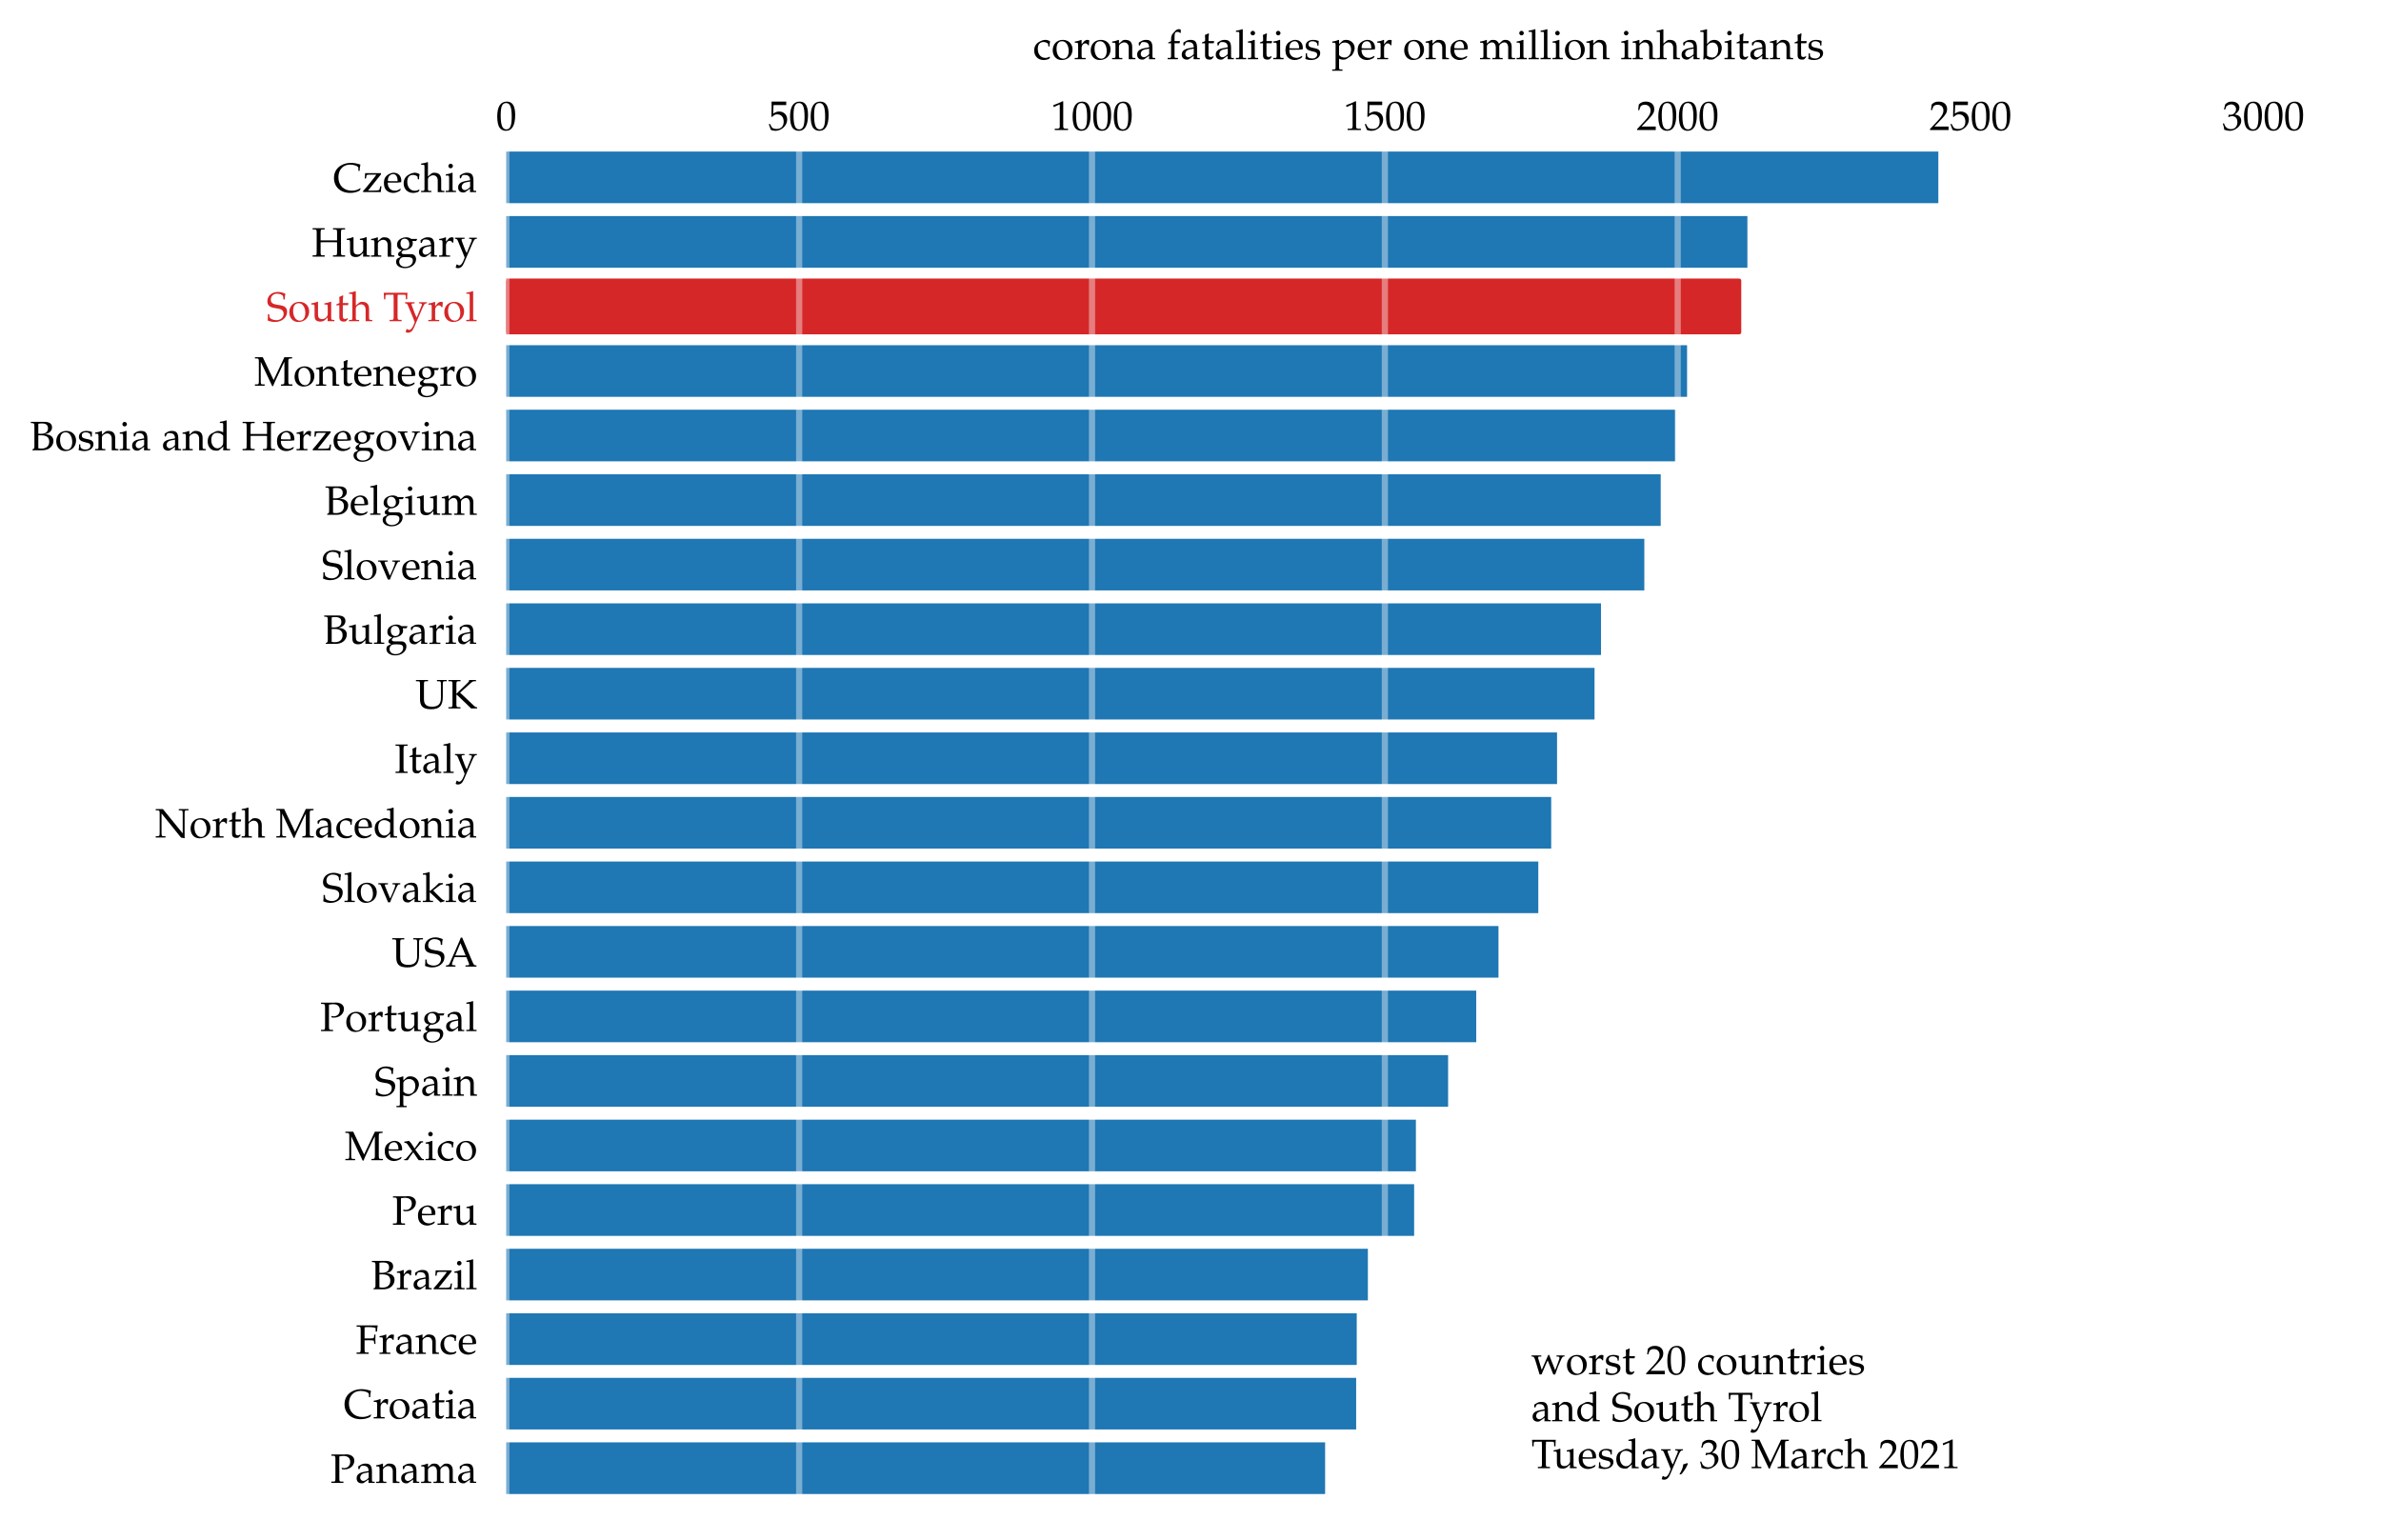 <?xml version="1.0" encoding="utf-8" standalone="no"?>
<!DOCTYPE svg PUBLIC "-//W3C//DTD SVG 1.1//EN"
  "http://www.w3.org/Graphics/SVG/1.1/DTD/svg11.dtd">
<!-- Created with matplotlib (https://matplotlib.org/) -->
<svg height="372.606pt" version="1.1" viewBox="0 0 576.113 372.606" width="576.113pt" xmlns="http://www.w3.org/2000/svg" xmlns:xlink="http://www.w3.org/1999/xlink">
 <defs>
  <style type="text/css">*{stroke-linecap:butt;stroke-linejoin:round;}</style>
 </defs>
 <g id="figure_1">
  <g id="patch_1">
   <path d="M 0 372.606 
L 576.113 372.606 
L 576.113 0 
L 0 0 
z
" style="fill:#ffffff;"/>
  </g>
  <g id="axes_1">
   <g id="patch_2">
    <path d="M 122.513 365.406 
L 568.913 365.406 
L 568.913 32.766 
L 122.513 32.766 
z
" style="fill:#ffffff;"/>
   </g>
   <g id="patch_3">
    <path clip-path="url(#p02698aecf6)" d="M 122.513 361.502 
L 320.629 361.502 
L 320.629 349.008 
L 122.513 349.008 
z
" style="fill:#1f77b4;"/>
   </g>
   <g id="patch_4">
    <path clip-path="url(#p02698aecf6)" d="M 122.513 345.885 
L 328.14 345.885 
L 328.14 333.391 
L 122.513 333.391 
z
" style="fill:#1f77b4;"/>
   </g>
   <g id="patch_5">
    <path clip-path="url(#p02698aecf6)" d="M 122.513 330.268 
L 328.282 330.268 
L 328.282 317.774 
L 122.513 317.774 
z
" style="fill:#1f77b4;"/>
   </g>
   <g id="patch_6">
    <path clip-path="url(#p02698aecf6)" d="M 122.513 314.651 
L 330.975 314.651 
L 330.975 302.157 
L 122.513 302.157 
z
" style="fill:#1f77b4;"/>
   </g>
   <g id="patch_7">
    <path clip-path="url(#p02698aecf6)" d="M 122.513 299.034 
L 342.17 299.034 
L 342.17 286.541 
L 122.513 286.541 
z
" style="fill:#1f77b4;"/>
   </g>
   <g id="patch_8">
    <path clip-path="url(#p02698aecf6)" d="M 122.513 283.417 
L 342.595 283.417 
L 342.595 270.924 
L 122.513 270.924 
z
" style="fill:#1f77b4;"/>
   </g>
   <g id="patch_9">
    <path clip-path="url(#p02698aecf6)" d="M 122.513 267.8 
L 350.389 267.8 
L 350.389 255.307 
L 122.513 255.307 
z
" style="fill:#1f77b4;"/>
   </g>
   <g id="patch_10">
    <path clip-path="url(#p02698aecf6)" d="M 122.513 252.183 
L 357.192 252.183 
L 357.192 239.69 
L 122.513 239.69 
z
" style="fill:#1f77b4;"/>
   </g>
   <g id="patch_11">
    <path clip-path="url(#p02698aecf6)" d="M 122.513 236.566 
L 362.577 236.566 
L 362.577 224.073 
L 122.513 224.073 
z
" style="fill:#1f77b4;"/>
   </g>
   <g id="patch_12">
    <path clip-path="url(#p02698aecf6)" d="M 122.513 220.95 
L 372.213 220.95 
L 372.213 208.456 
L 122.513 208.456 
z
" style="fill:#1f77b4;"/>
   </g>
   <g id="patch_13">
    <path clip-path="url(#p02698aecf6)" d="M 122.513 205.333 
L 375.331 205.333 
L 375.331 192.839 
L 122.513 192.839 
z
" style="fill:#1f77b4;"/>
   </g>
   <g id="patch_14">
    <path clip-path="url(#p02698aecf6)" d="M 122.513 189.716 
L 376.748 189.716 
L 376.748 177.222 
L 122.513 177.222 
z
" style="fill:#1f77b4;"/>
   </g>
   <g id="patch_15">
    <path clip-path="url(#p02698aecf6)" d="M 122.513 174.099 
L 385.818 174.099 
L 385.818 161.605 
L 122.513 161.605 
z
" style="fill:#1f77b4;"/>
   </g>
   <g id="patch_16">
    <path clip-path="url(#p02698aecf6)" d="M 122.513 158.482 
L 387.377 158.482 
L 387.377 145.988 
L 122.513 145.988 
z
" style="fill:#1f77b4;"/>
   </g>
   <g id="patch_17">
    <path clip-path="url(#p02698aecf6)" d="M 122.513 142.865 
L 397.864 142.865 
L 397.864 130.372 
L 122.513 130.372 
z
" style="fill:#1f77b4;"/>
   </g>
   <g id="patch_18">
    <path clip-path="url(#p02698aecf6)" d="M 122.513 127.248 
L 401.832 127.248 
L 401.832 114.755 
L 122.513 114.755 
z
" style="fill:#1f77b4;"/>
   </g>
   <g id="patch_19">
    <path clip-path="url(#p02698aecf6)" d="M 122.513 111.631 
L 405.375 111.631 
L 405.375 99.138 
L 122.513 99.138 
z
" style="fill:#1f77b4;"/>
   </g>
   <g id="patch_20">
    <path clip-path="url(#p02698aecf6)" d="M 122.513 96.014 
L 408.209 96.014 
L 408.209 83.521 
L 122.513 83.521 
z
" style="fill:#1f77b4;"/>
   </g>
   <g id="patch_21">
    <path clip-path="url(#p02698aecf6)" d="M 122.513 80.397 
L 420.821 80.397 
L 420.821 67.904 
L 122.513 67.904 
z
" style="fill:#d62728;stroke:#d62728;stroke-linejoin:miter;"/>
   </g>
   <g id="patch_22">
    <path clip-path="url(#p02698aecf6)" d="M 122.513 64.781 
L 422.805 64.781 
L 422.805 52.287 
L 122.513 52.287 
z
" style="fill:#1f77b4;"/>
   </g>
   <g id="patch_23">
    <path clip-path="url(#p02698aecf6)" d="M 122.513 49.164 
L 469.004 49.164 
L 469.004 36.67 
L 122.513 36.67 
z
" style="fill:#1f77b4;"/>
   </g>
   <g id="matplotlib.axis_1">
    <g id="xtick_1">
     <g id="text_1">
      <!-- $\mathdefault{0}$ -->
      <g transform="translate(120.022 31.456)scale(0.1 -0.1)">
       <defs>
        <path d="M 26.297 69 
C 10.797 69 2.906 56.688 2.906 32.453 
C 2.906 20.719 5 10.625 8.5 5.719 
C 12 0.797 17.594 -2 23.797 -2 
C 38.906 -2 46.5 11.016 46.5 36.656 
C 46.5 58.578 40 69 26.297 69 
z
M 24.5 65.5 
C 34.203 65.5 38.094 55.688 38.094 31.641 
C 38.094 10.328 34.297 1.5 25.094 1.5 
C 15.406 1.5 11.297 11.625 11.297 36.062 
C 11.297 57.188 15 65.5 24.5 65.5 
z
" id="URW_Palladio_L_Roman-48"/>
       </defs>
       <use transform="scale(0.996)" xlink:href="#URW_Palladio_L_Roman-48"/>
      </g>
     </g>
    </g>
    <g id="xtick_2">
     <g id="text_2">
      <!-- $\mathdefault{500}$ -->
      <g transform="translate(185.898 31.456)scale(0.1 -0.1)">
       <defs>
        <path d="M 12.703 60.578 
C 25.594 60.578 31.203 60.578 43.203 60.578 
L 43.703 61.047 
C 43.5 62.75 43.5 63.5 43.5 64.75 
C 43.5 66.078 43.5 66.828 43.703 68.531 
L 43.203 69 
C 35.703 69 31.203 69 25.797 69 
C 20.297 69 15.906 69 8.406 69 
L 7.906 68.797 
C 8 62.672 8.094 58.266 8.094 55.047 
C 8.094 46.516 7.797 36.875 7.5 32.453 
L 9.5 31.844 
C 14.203 36.578 16.906 38 21.797 38 
C 31.406 38 37.406 31.141 37.406 20.25 
C 37.406 9.062 31 2.5 20.094 2.5 
C 14.703 2.5 9.703 4.328 8.297 6.938 
L 3.703 15.203 
L 1.297 13.797 
C 3.594 8.062 4.797 4.844 6.203 0.422 
C 9 -1.109 13 -2 17.297 -2 
C 24 -2 31.094 0.922 36.594 5.75 
C 42.703 11.188 45.906 18.031 45.906 25.469 
C 45.906 36.859 37.797 44.906 26.406 44.906 
C 21.594 44.906 18 43.609 11.797 39.906 
z
" id="URW_Palladio_L_Roman-53"/>
       </defs>
       <use transform="scale(0.996)" xlink:href="#URW_Palladio_L_Roman-53"/>
       <use transform="translate(49.813 0)scale(0.996)" xlink:href="#URW_Palladio_L_Roman-48"/>
       <use transform="translate(99.626 0)scale(0.996)" xlink:href="#URW_Palladio_L_Roman-48"/>
      </g>
     </g>
    </g>
    <g id="xtick_3">
     <g id="text_3">
      <!-- $\mathdefault{1000}$ -->
      <g transform="translate(254.264 31.456)scale(0.1 -0.1)">
       <defs>
        <path d="M 6.703 56 
L 7.703 56 
L 20.594 61.812 
C 20.703 61.906 20.797 61.906 20.906 61.906 
C 21.5 61.906 21.703 61.016 21.703 58.609 
L 21.703 9.578 
C 21.703 4.312 20.594 3.203 15.203 3.203 
L 9.594 3.203 
L 9.594 0 
C 25 0 25 0 26.094 0 
C 27.406 0 29.594 0 33 0 
C 34.203 0 37.703 0 41.797 0 
L 41.797 3.203 
L 36.594 3.203 
C 31.094 3.203 30.094 4.312 30.094 9.562 
L 30.094 69.422 
L 28.703 69.922 
C 22.203 66.516 15.094 63.516 6 60.312 
z
" id="URW_Palladio_L_Roman-49"/>
       </defs>
       <use transform="scale(0.996)" xlink:href="#URW_Palladio_L_Roman-49"/>
       <use transform="translate(49.813 0)scale(0.996)" xlink:href="#URW_Palladio_L_Roman-48"/>
       <use transform="translate(99.626 0)scale(0.996)" xlink:href="#URW_Palladio_L_Roman-48"/>
       <use transform="translate(149.44 0)scale(0.996)" xlink:href="#URW_Palladio_L_Roman-48"/>
      </g>
     </g>
    </g>
    <g id="xtick_4">
     <g id="text_4">
      <!-- $\mathdefault{1500}$ -->
      <g transform="translate(325.122 31.456)scale(0.1 -0.1)">
       <use transform="scale(0.996)" xlink:href="#URW_Palladio_L_Roman-49"/>
       <use transform="translate(49.813 0)scale(0.996)" xlink:href="#URW_Palladio_L_Roman-53"/>
       <use transform="translate(99.626 0)scale(0.996)" xlink:href="#URW_Palladio_L_Roman-48"/>
       <use transform="translate(149.44 0)scale(0.996)" xlink:href="#URW_Palladio_L_Roman-48"/>
      </g>
     </g>
    </g>
    <g id="xtick_5">
     <g id="text_5">
      <!-- $\mathdefault{2000}$ -->
      <g transform="translate(395.979 31.456)scale(0.1 -0.1)">
       <defs>
        <path d="M 1.594 2.5 
L 1.594 0 
C 20.297 0 20.297 0 23.906 0 
C 27.5 0 27.5 0 46.797 0 
C 46.594 1.953 46.594 2.906 46.594 4.203 
C 46.594 5.438 46.594 6.359 46.797 8.422 
C 35.297 8.422 30.703 8.422 12.203 8.422 
L 30.406 27.516 
C 40.094 37.719 43.094 43.172 43.094 50.594 
C 43.094 61.969 35.297 69 22.594 69 
C 15.406 69 10.5 67 5.594 62.016 
L 3.906 48.422 
L 6.797 48.422 
L 8.094 53.016 
C 9.703 58.797 13.297 61.297 20 61.297 
C 28.594 61.297 34.094 55.891 34.094 47.422 
C 34.094 39.922 29.906 32.547 18.594 20.562 
z
" id="URW_Palladio_L_Roman-50"/>
       </defs>
       <use transform="scale(0.996)" xlink:href="#URW_Palladio_L_Roman-50"/>
       <use transform="translate(49.813 0)scale(0.996)" xlink:href="#URW_Palladio_L_Roman-48"/>
       <use transform="translate(99.626 0)scale(0.996)" xlink:href="#URW_Palladio_L_Roman-48"/>
       <use transform="translate(149.44 0)scale(0.996)" xlink:href="#URW_Palladio_L_Roman-48"/>
      </g>
     </g>
    </g>
    <g id="xtick_6">
     <g id="text_6">
      <!-- $\mathdefault{2500}$ -->
      <g transform="translate(466.836 31.456)scale(0.1 -0.1)">
       <use transform="scale(0.996)" xlink:href="#URW_Palladio_L_Roman-50"/>
       <use transform="translate(49.813 0)scale(0.996)" xlink:href="#URW_Palladio_L_Roman-53"/>
       <use transform="translate(99.626 0)scale(0.996)" xlink:href="#URW_Palladio_L_Roman-48"/>
       <use transform="translate(149.44 0)scale(0.996)" xlink:href="#URW_Palladio_L_Roman-48"/>
      </g>
     </g>
    </g>
    <g id="xtick_7">
     <g id="text_7">
      <!-- $\mathdefault{3000}$ -->
      <g transform="translate(537.693 31.456)scale(0.1 -0.1)">
       <defs>
        <path d="M 4.297 49.953 
L 7.406 49.953 
L 9.203 55.531 
C 10.297 58.906 16.594 62.297 21.797 62.297 
C 28.297 62.297 33.594 57.016 33.594 50.75 
C 33.594 43.281 27.703 37 20.594 37 
C 19.797 37 18.703 37 17.406 37.203 
L 15.906 37.203 
L 14.703 31.984 
L 15.406 31.375 
C 19.203 33.094 21.094 33.594 23.797 33.594 
C 32.094 33.594 36.906 28.266 36.906 19.094 
C 36.906 8.844 30.797 2.109 21.5 2.109 
C 16.906 2.109 12.797 3.609 9.797 6.422 
C 7.406 8.641 6.094 10.953 4.203 16.391 
L 1.5 15.391 
C 3.594 9.266 4.406 5.641 5 0.609 
C 10.297 -1.203 14.703 -2 18.406 -2 
C 26.406 -2 35.594 2.516 41.094 9.266 
C 44.5 13.391 46.203 17.812 46.203 22.531 
C 46.203 27.359 44.203 31.594 40.594 34.094 
C 38.094 35.906 35.797 36.719 30.797 37.609 
C 38.797 43.797 41.797 48.375 41.797 54.25 
C 41.797 63.125 34.406 69 23.297 69 
C 16.5 69 12 67.109 7.203 62.328 
z
" id="URW_Palladio_L_Roman-51"/>
       </defs>
       <use transform="scale(0.996)" xlink:href="#URW_Palladio_L_Roman-51"/>
       <use transform="translate(49.813 0)scale(0.996)" xlink:href="#URW_Palladio_L_Roman-48"/>
       <use transform="translate(99.626 0)scale(0.996)" xlink:href="#URW_Palladio_L_Roman-48"/>
       <use transform="translate(149.44 0)scale(0.996)" xlink:href="#URW_Palladio_L_Roman-48"/>
      </g>
     </g>
    </g>
    <g id="text_8">
     <!-- corona fatalities per one million inhabitants -->
     <g transform="translate(249.973 14.328)scale(0.1 -0.1)">
      <defs>
       <path d="M 39.906 31.156 
C 39.906 35.766 40.406 39.875 41.297 43.484 
C 37.297 45.891 33.797 47 29.703 47 
C 24.906 47 19.297 45.094 13.297 41.281 
C 6.297 36.875 2.594 29.859 2.594 21.047 
C 2.594 7.516 12.094 -2 25.5 -2 
C 30.703 -2 38.203 -0.094 39.203 1.406 
L 41.297 4.609 
L 40.297 6.109 
C 36.594 4.109 33.406 3.203 29.797 3.203 
C 18.703 3.203 11.406 11.828 11.406 25.047 
C 11.406 35.766 16.406 41.781 25.406 41.781 
C 29.797 41.781 34.594 39.781 36.406 37.281 
L 37.094 31.156 
z
" id="URW_Palladio_L_Roman-99"/>
       <path d="M 27.906 47 
C 13.297 47 3.203 36.672 3.203 21.75 
C 3.203 7.609 12.094 -2 25 -2 
C 40.406 -2 51.406 8.719 51.406 23.75 
C 51.406 37.281 41.594 47 27.906 47 
z
M 26.094 43.688 
C 35.297 43.688 42.094 33.672 42.094 20.047 
C 42.094 8.516 37 1.297 28.906 1.297 
C 19.094 1.297 12.5 10.922 12.5 25.156 
C 12.5 37.172 17.297 43.688 26.094 43.688 
z
" id="URW_Palladio_L_Roman-111"/>
       <path d="M 2.297 40.078 
L 6 40.078 
C 10 40.078 10.406 39.375 10.406 32.719 
L 10.406 10.047 
C 10.406 3.703 10.094 3 6.703 3 
L 2.094 3 
L 2.094 -0.109 
C 9.297 -0.109 11.906 -0.109 14.406 -0.109 
C 16.406 -0.109 16.406 -0.109 28.703 -0.109 
L 28.703 3 
L 23.5 3 
C 19 3 18.797 3.297 18.797 9.969 
L 18.797 27.359 
C 18.797 33.422 22.797 38.484 27.703 38.484 
C 30.703 38.484 32.797 37.078 34.406 33.891 
L 36.5 33.891 
L 37.406 45.891 
C 36.297 46.594 34.5 47 32.703 47 
C 29.703 47 26.5 45.391 24.406 42.891 
L 18.797 36.281 
L 18.797 46.594 
L 17.906 47 
C 12.797 44.891 7.594 43.484 2.297 42.891 
z
" id="URW_Palladio_L_Roman-114"/>
       <path d="M 41 -0.109 
C 47.094 -0.109 47.203 -0.109 48.906 -0.109 
C 50.297 -0.109 50.297 -0.109 57.203 -0.109 
L 57.203 2.797 
L 53.094 3.203 
C 49.703 3.203 49.406 3.812 49.406 10.219 
L 49.406 29.562 
C 49.406 41.281 43.906 47 32.703 47 
C 29 47 26.906 46.297 24.797 44.484 
L 17.203 37.875 
L 17.203 46.594 
L 16.297 47 
C 11.203 44.891 6 43.484 0.703 42.891 
L 0.703 40.078 
L 4.406 40.078 
C 8.406 40.078 8.797 39.375 8.797 32.719 
L 8.797 10.047 
C 8.797 3.703 8.5 3 5.094 3 
L 0.594 3 
L 0.594 -0.109 
C 7.406 -0.109 10.094 -0.109 13 -0.109 
C 15.906 -0.109 18.594 -0.109 25.406 -0.109 
L 25.406 3 
L 20.906 3 
C 17.5 3 17.203 3.703 17.203 10.047 
L 17.203 31.422 
C 17.203 35.938 23.797 40.875 29.906 40.875 
C 36.594 40.875 41 35.891 41 28.219 
z
" id="URW_Palladio_L_Roman-110"/>
       <path d="M 32.406 8.406 
L 31.906 -0.016 
C 38.406 -0.016 38.406 -0.016 39.703 -0.016 
C 40.203 -0.016 42.703 -0.016 47.094 -0.016 
L 47.094 3 
L 43.203 3 
C 40.797 3 40.406 3.812 40.406 8.719 
L 40.406 27.047 
C 40.406 41.688 36.203 47 24.594 47 
C 20.297 47 16.297 45.891 12.5 43.609 
L 7.203 40.391 
L 7.203 33.922 
L 9.797 33.219 
L 11.094 36.297 
C 13.203 40.984 14.203 41.688 18.797 41.688 
C 28.203 41.688 32.094 37.984 32.406 28.938 
L 22.5 27.125 
C 8.906 24.641 3.203 19.953 3.203 11.281 
C 3.203 3.5 7.906 -1 15.797 -1 
C 17.594 -1 19.297 -0.703 20 -0.203 
z
M 32.406 12.594 
C 29.5 8.5 23.203 4.719 19.297 4.719 
C 15.297 4.719 11.797 8.406 11.797 12.688 
C 11.797 16.375 13.797 19.859 16.797 21.75 
C 19.297 23.25 24.797 24.641 32.406 25.75 
z
" id="URW_Palladio_L_Roman-97"/>
       <path d="M 34.094 71.891 
C 32 72.688 30.797 73 29.5 73 
C 26.297 73 22.797 71.297 20.594 68.812 
L 14.797 62.266 
C 11.906 58.984 10.594 54.531 10.594 47.969 
L 10.594 43.797 
L 3.703 40.688 
L 3.703 38.688 
L 10.594 38.688 
L 10.594 10.172 
C 10.594 3.812 10.297 3.109 6.906 3.109 
L 2.297 3.109 
L 2.297 0 
C 12.297 0 12.297 0 14.797 0 
C 17.297 0 17.297 0 27.297 0 
L 27.297 3.109 
L 22.703 3.109 
C 19.297 3.109 19 3.828 19 10.203 
L 19 38.891 
L 31.406 38.891 
L 32.094 44 
L 19 44 
L 19 52.344 
C 19 63.641 20.297 66.375 26 66.375 
C 28.703 66.375 30.5 65.688 32.906 63.609 
L 34.094 64.203 
z
" id="URW_Palladio_L_Roman-102"/>
       <path d="M 9.797 38.688 
L 9.797 9.672 
C 9.797 2.219 13.094 -1 20.797 -1 
C 23.094 -1 25.5 -0.5 26.094 0.203 
L 30.906 5.516 
L 29.594 7.234 
C 27.094 5.812 25.594 5.312 23.703 5.312 
C 19.797 5.312 18.203 7.344 18.203 12.312 
L 18.203 38.891 
L 31 38.891 
L 31.906 44 
L 18.203 44 
L 18.203 47.75 
C 18.203 51.891 18.5 55.422 19.297 61.734 
L 18.094 62.828 
C 15.703 61.328 12.703 60.031 9.594 59.031 
C 9.906 56.016 10 54.109 10 51.109 
L 10 44.094 
L 2.203 40.594 
L 2.203 38.688 
z
" id="URW_Palladio_L_Roman-116"/>
       <path d="M 2.297 66.5 
L 7.906 66.5 
C 9.703 66.5 10.406 65.391 10.406 62.375 
L 10.406 10.172 
C 10.406 3.812 10.094 3.109 6.703 3.109 
L 2.094 3.109 
L 2.094 0 
C 12.094 0 12.094 0 14.594 0 
C 17.094 0 17.094 0 27.094 0 
L 27.094 3.109 
L 22.5 3.109 
C 19.094 3.109 18.797 3.812 18.797 10.156 
L 18.797 72.203 
L 17.906 73.016 
C 13.5 71.312 10.203 70.5 2.297 69.297 
z
" id="URW_Palladio_L_Roman-108"/>
       <path d="M 18.797 46.766 
L 17.906 47.172 
C 12.797 45.062 7.594 43.641 2.297 43.047 
L 2.297 40.25 
L 6 40.25 
C 10 40.25 10.406 39.547 10.406 32.891 
L 10.406 10.172 
C 10.406 3.812 10.094 3.109 6.703 3.109 
L 2.094 3.109 
L 2.094 0 
C 12.094 0 12.094 0 14.594 0 
C 17.094 0 17.094 0 27.094 0 
L 27.094 3.109 
L 22.5 3.109 
C 19.094 3.109 18.797 3.812 18.797 10.172 
z
M 14.203 69 
C 11.203 69 8.594 66.391 8.594 63.375 
C 8.594 60.469 11.203 57.875 14.094 57.875 
C 17 57.875 19.703 60.469 19.703 63.375 
C 19.703 66.188 17 69 14.203 69 
z
" id="URW_Palladio_L_Roman-105"/>
       <path d="M 43.703 6.984 
L 42.406 7.984 
C 36 4.203 33.703 3.312 29.406 3.312 
C 22.906 3.312 17.5 6.219 14.703 11.109 
C 12.797 14.391 12.094 17.203 11.906 23 
L 26.5 23 
C 33.406 23 37.703 23 44.594 24.125 
C 44.703 25.531 44.797 26.453 44.797 27.672 
C 44.797 39.375 37.406 47 26.203 47 
C 22.5 47 18.203 45.688 14.094 43.281 
C 5.906 38.578 2.594 32.359 2.594 21.938 
C 2.594 15.625 4.094 10.219 6.797 6.406 
C 10.797 1.109 17.5 -2 25 -2 
C 28.703 -2 32.406 -1.203 36.5 0.578 
C 39.203 1.688 41.297 2.984 41.703 3.594 
z
M 35.906 26.406 
C 30.703 26.406 28.297 26.406 24.703 26.406 
C 20.094 26.406 17.5 26.406 12.094 26.906 
C 12.094 31.672 12.5 33.891 13.797 36.516 
C 15.906 40.969 20.203 43.688 25 43.688 
C 28.297 43.688 30.906 42.359 32.703 39.594 
C 34.906 36.234 35.594 33.266 35.906 26.406 
z
" id="URW_Palladio_L_Roman-101"/>
       <path d="M 4.094 14.328 
C 4.094 7.422 3.797 4.406 3 0.406 
C 8.203 -1.297 12.094 -2 16.703 -2 
C 29.797 -2 39.094 5.016 39.094 14.828 
C 39.094 17.938 38.203 20.234 36.297 22.25 
C 33.703 24.75 30.406 25.953 21.594 27.656 
C 13.406 29.266 10.703 31.266 10.703 35.875 
C 10.703 40.875 14.203 43.688 20.297 43.688 
C 27 43.688 32.094 40.188 32.094 35.469 
L 32.094 33.172 
L 34.906 33.172 
C 35 38.984 35.094 41.375 35.406 44.484 
C 30.094 46.297 26.5 47 22.406 47 
C 10.797 47 3.703 41.484 3.703 32.469 
C 3.703 27.656 5.906 24.25 10.5 22.141 
C 13.203 20.938 18.5 19.344 25.297 17.828 
C 29.797 16.828 31.703 14.734 31.703 10.922 
C 31.703 5.516 26.703 1.703 19.594 1.703 
C 12.297 1.703 7.094 5.203 7.094 10.219 
L 7.094 14.328 
z
" id="URW_Palladio_L_Roman-115"/>
       <path d="M 1 40.078 
L 4.703 40.078 
C 8.703 40.078 9.094 39.375 9.094 32.734 
L 9.094 -17.844 
C 9.094 -24.188 8.797 -24.891 5.406 -24.891 
L 0.797 -24.891 
L 0.797 -28 
C 10.797 -28 10.797 -28 13.297 -28 
C 15.797 -28 15.797 -28 25.797 -28 
L 25.797 -24.891 
L 21.203 -24.891 
C 17.797 -24.891 17.5 -24.172 17.5 -17.781 
L 17.5 1.391 
C 20.5 -0.406 23.703 -1.109 28.203 -1.109 
C 31.094 -1.109 33.703 -0.5 35.297 0.5 
L 46.703 7.891 
C 50.703 10.5 55.406 20.781 55.406 27.188 
C 55.406 38.297 46.203 47 34.594 47 
C 30.906 47 27.297 45.984 25.703 44.484 
L 17.5 36.984 
L 17.5 46.594 
L 16.594 47 
C 11.5 44.891 6.297 43.484 1 42.891 
z
M 17.5 30.688 
C 17.5 32.078 18 33.188 19.297 34.891 
C 22.203 38.578 26.297 40.484 31.297 40.484 
C 40.703 40.484 46.703 33.891 46.703 23.5 
C 46.703 12.297 40 4 31 4 
C 25.5 4 21.406 5.812 17.5 9.891 
z
" id="URW_Palladio_L_Roman-112"/>
       <path d="M 1.797 40.078 
L 5.5 40.078 
C 9.5 40.078 9.906 39.375 9.906 32.719 
L 9.906 10.047 
C 9.906 3.703 9.594 3 6.203 3 
L 1.594 3 
L 1.594 -0.109 
C 11.203 -0.109 11.5 -0.109 14.297 -0.109 
C 17.094 -0.109 19.703 -0.109 26.203 -0.109 
L 26.203 2.797 
L 22 3.203 
C 18.594 3.203 18.297 3.906 18.297 10.219 
L 18.297 31.469 
C 18.297 35.969 24.906 40.875 30.906 40.875 
C 36.297 40.875 40 35.734 40 28.094 
L 40 10.047 
C 40 3.703 39.703 3 36.297 3 
L 31.703 3 
L 31.703 -0.109 
C 41.703 -0.109 41.703 -0.109 44.203 -0.109 
C 46.703 -0.109 46.703 -0.109 56.703 -0.109 
L 56.703 3 
L 52.094 3 
C 48.703 3 48.406 3.703 48.406 10.047 
L 48.406 31.422 
C 48.406 35.938 55 40.875 61 40.875 
C 66.406 40.875 70.094 35.797 70.094 28.219 
L 70.094 -0.109 
C 76.203 -0.109 76.297 -0.109 78 -0.109 
C 79.297 -0.109 79.297 -0.109 86.906 -0.109 
L 86.906 3 
L 82.203 3 
C 78.797 3 78.5 3.703 78.5 10.047 
L 78.5 30.781 
C 78.5 40.75 72.703 47 63.5 47 
C 60 47 57.094 46.094 55.297 44.484 
L 47.703 37.688 
C 44.5 44.281 40.406 47 33.5 47 
C 29.797 47 27 46.094 25.203 44.484 
L 18.297 38.078 
L 18.297 46.594 
L 17.406 47 
C 12.297 44.891 7.094 43.484 1.797 42.891 
z
" id="URW_Palladio_L_Roman-109"/>
       <path d="M 0.703 66.375 
L 6.297 66.375 
C 8.094 66.375 8.797 65.266 8.797 62.25 
L 8.797 10.047 
C 8.797 3.703 8.5 3 5.094 3 
L 0.594 3 
L 0.594 -0.109 
C 7.406 -0.109 10.094 -0.109 13 -0.109 
C 15.906 -0.109 18.594 -0.109 25.406 -0.109 
L 25.406 3 
L 20.906 3 
C 17.5 3 17.203 3.703 17.203 10.047 
L 17.203 31.422 
C 17.203 35.938 23.797 40.875 29.906 40.875 
C 36.594 40.875 41 35.891 41 28.219 
L 41 -0.109 
C 47.094 -0.109 47.203 -0.109 48.906 -0.109 
C 50.297 -0.109 50.297 -0.109 57.203 -0.109 
L 57.203 2.797 
L 53.094 3.203 
C 49.703 3.203 49.406 3.812 49.406 10.219 
L 49.406 29.562 
C 49.406 41.281 43.906 47 32.703 47 
C 29 47 26.906 46.297 24.797 44.484 
L 17.203 37.875 
L 17.203 72.078 
L 16.297 72.891 
C 11.906 71.188 8.594 70.375 0.703 69.172 
z
" id="URW_Palladio_L_Roman-104"/>
       <path d="M 15 72.188 
L 14.094 73 
C 9.703 71.297 6.406 70.484 -1.5 69.281 
L -1.5 66.484 
L 4.094 66.484 
C 5.906 66.484 6.594 65.375 6.594 62.359 
L 6.594 15.453 
C 6.594 9.234 6.5 6.5 5.797 -0.516 
L 7.406 -1.109 
L 11.406 2.5 
C 15.406 -0.109 19 -1.109 24.297 -1.109 
C 28.203 -1.109 30.797 -0.406 32.906 1.094 
L 42.906 8.297 
C 47.297 11.484 50.797 19.781 50.797 27.078 
C 50.797 38.688 43.297 47 32.703 47 
C 28 47 23.094 45.188 20.5 42.578 
L 15 36.984 
z
M 15 30.891 
C 15 32.281 16 34.078 17.594 35.891 
C 20.406 38.781 24.297 40.484 28.406 40.484 
C 36.797 40.484 42.094 33.688 42.094 23 
C 42.094 11.797 36.094 4 27.594 4 
C 22.406 4 15 7.188 15 9.391 
z
" id="URW_Palladio_L_Roman-98"/>
      </defs>
      <use transform="scale(0.996)" xlink:href="#URW_Palladio_L_Roman-99"/>
      <use transform="translate(44.234 0)scale(0.996)" xlink:href="#URW_Palladio_L_Roman-111"/>
      <use transform="translate(98.629 0)scale(0.996)" xlink:href="#URW_Palladio_L_Roman-114"/>
      <use transform="translate(136.188 0)scale(0.996)" xlink:href="#URW_Palladio_L_Roman-111"/>
      <use transform="translate(190.584 0)scale(0.996)" xlink:href="#URW_Palladio_L_Roman-110"/>
      <use transform="translate(248.566 0)scale(0.996)" xlink:href="#URW_Palladio_L_Roman-97"/>
      <use transform="translate(323.286 0)scale(0.996)" xlink:href="#URW_Palladio_L_Roman-102"/>
      <use transform="translate(356.461 0)scale(0.996)" xlink:href="#URW_Palladio_L_Roman-97"/>
      <use transform="translate(406.274 0)scale(0.996)" xlink:href="#URW_Palladio_L_Roman-116"/>
      <use transform="translate(438.751 0)scale(0.996)" xlink:href="#URW_Palladio_L_Roman-97"/>
      <use transform="translate(488.565 0)scale(0.996)" xlink:href="#URW_Palladio_L_Roman-108"/>
      <use transform="translate(517.555 0)scale(0.996)" xlink:href="#URW_Palladio_L_Roman-105"/>
      <use transform="translate(546.545 0)scale(0.996)" xlink:href="#URW_Palladio_L_Roman-116"/>
      <use transform="translate(579.022 0)scale(0.996)" xlink:href="#URW_Palladio_L_Roman-105"/>
      <use transform="translate(608.013 0)scale(0.996)" xlink:href="#URW_Palladio_L_Roman-101"/>
      <use transform="translate(655.733 0)scale(0.996)" xlink:href="#URW_Palladio_L_Roman-115"/>
      <use transform="translate(722.881 0)scale(0.996)" xlink:href="#URW_Palladio_L_Roman-112"/>
      <use transform="translate(782.756 0)scale(0.996)" xlink:href="#URW_Palladio_L_Roman-101"/>
      <use transform="translate(830.476 0)scale(0.996)" xlink:href="#URW_Palladio_L_Roman-114"/>
      <use transform="translate(894.734 0)scale(0.996)" xlink:href="#URW_Palladio_L_Roman-111"/>
      <use transform="translate(949.13 0)scale(0.996)" xlink:href="#URW_Palladio_L_Roman-110"/>
      <use transform="translate(1007.112 0)scale(0.996)" xlink:href="#URW_Palladio_L_Roman-101"/>
      <use transform="translate(1079.739 0)scale(0.996)" xlink:href="#URW_Palladio_L_Roman-109"/>
      <use transform="translate(1167.709 0)scale(0.996)" xlink:href="#URW_Palladio_L_Roman-105"/>
      <use transform="translate(1196.699 0)scale(0.996)" xlink:href="#URW_Palladio_L_Roman-108"/>
      <use transform="translate(1225.689 0)scale(0.996)" xlink:href="#URW_Palladio_L_Roman-108"/>
      <use transform="translate(1254.68 0)scale(0.996)" xlink:href="#URW_Palladio_L_Roman-105"/>
      <use transform="translate(1283.67 0)scale(0.996)" xlink:href="#URW_Palladio_L_Roman-111"/>
      <use transform="translate(1338.066 0)scale(0.996)" xlink:href="#URW_Palladio_L_Roman-110"/>
      <use transform="translate(1420.954 0)scale(0.996)" xlink:href="#URW_Palladio_L_Roman-105"/>
      <use transform="translate(1449.945 0)scale(0.996)" xlink:href="#URW_Palladio_L_Roman-110"/>
      <use transform="translate(1507.927 0)scale(0.996)" xlink:href="#URW_Palladio_L_Roman-104"/>
      <use transform="translate(1565.909 0)scale(0.996)" xlink:href="#URW_Palladio_L_Roman-97"/>
      <use transform="translate(1615.722 0)scale(0.996)" xlink:href="#URW_Palladio_L_Roman-98"/>
      <use transform="translate(1670.814 0)scale(0.996)" xlink:href="#URW_Palladio_L_Roman-105"/>
      <use transform="translate(1699.805 0)scale(0.996)" xlink:href="#URW_Palladio_L_Roman-116"/>
      <use transform="translate(1732.282 0)scale(0.996)" xlink:href="#URW_Palladio_L_Roman-97"/>
      <use transform="translate(1782.095 0)scale(0.996)" xlink:href="#URW_Palladio_L_Roman-110"/>
      <use transform="translate(1840.077 0)scale(0.996)" xlink:href="#URW_Palladio_L_Roman-116"/>
      <use transform="translate(1872.554 0)scale(0.996)" xlink:href="#URW_Palladio_L_Roman-115"/>
     </g>
    </g>
   </g>
   <g id="matplotlib.axis_2">
    <g id="ytick_1">
     <g id="text_9">
      <!-- Panama -->
      <g transform="translate(79.956 358.819)scale(0.1 -0.1)">
       <defs>
        <path d="M 21.594 64.312 
C 25.094 65.094 28 65.5 31.406 65.5 
C 42.203 65.5 48 60.547 48 51.141 
C 48 42.234 41.906 36 33.203 36 
C 31.094 36 29.594 36.203 27 36.984 
L 28 33.391 
C 30.406 32.891 31.797 32.797 33.797 32.797 
C 47.5 32.797 58 42.062 58 54.047 
C 58 63.609 50.203 69.5 37.5 69.5 
C 37 69.5 36 69.5 34.703 69.109 
C 31 69.109 23.406 69.109 20.5 69.109 
C 18.297 69.109 18.297 69.109 2.297 69.109 
L 2.297 66 
L 6.797 66 
C 11.297 66 12.094 64.688 12.094 57.234 
L 12.094 11.969 
C 12.094 4 11.594 3.203 7 3.203 
L 2.203 3.203 
L 2.203 0 
C 8.094 0 11.594 0 16.797 0 
C 22 0 25.594 0 31.5 0 
L 31.5 3.203 
L 26.703 3.203 
C 22.094 3.203 21.594 4 21.594 11.938 
z
" id="URW_Palladio_L_Roman-80"/>
       </defs>
       <use transform="scale(0.996)" xlink:href="#URW_Palladio_L_Roman-80"/>
       <use transform="translate(60.174 0)scale(0.996)" xlink:href="#URW_Palladio_L_Roman-97"/>
       <use transform="translate(109.987 0)scale(0.996)" xlink:href="#URW_Palladio_L_Roman-110"/>
       <use transform="translate(167.969 0)scale(0.996)" xlink:href="#URW_Palladio_L_Roman-97"/>
       <use transform="translate(217.782 0)scale(0.996)" xlink:href="#URW_Palladio_L_Roman-109"/>
       <use transform="translate(305.752 0)scale(0.996)" xlink:href="#URW_Palladio_L_Roman-97"/>
      </g>
     </g>
    </g>
    <g id="ytick_2">
     <g id="text_10">
      <!-- Croatia -->
      <g transform="translate(83.145 343.202)scale(0.1 -0.1)">
       <defs>
        <path d="M 67 8.422 
L 66.094 9.422 
C 59.906 5.406 53 3.406 45.406 3.406 
C 25.906 3.406 12.906 16.422 12.906 36.141 
C 12.906 54.578 24.297 66.781 41.5 66.781 
C 51.297 66.781 61.406 62.781 61.406 58.891 
L 61.406 51.672 
L 64.5 51.672 
C 64.594 56.672 65 60.266 66.406 66.875 
C 57.906 69.688 50.594 71 43.297 71 
C 34.594 71 26.297 68.891 19.594 64.984 
C 8.203 58.281 2.203 47.766 2.203 34.25 
C 2.203 12.609 18 -2 41.5 -2 
C 49.797 -2 57.297 -0.203 64.203 3.406 
z
" id="URW_Palladio_L_Roman-67"/>
       </defs>
       <use transform="scale(0.996)" xlink:href="#URW_Palladio_L_Roman-67"/>
       <use transform="translate(70.635 0)scale(0.996)" xlink:href="#URW_Palladio_L_Roman-114"/>
       <use transform="translate(108.194 0)scale(0.996)" xlink:href="#URW_Palladio_L_Roman-111"/>
       <use transform="translate(162.59 0)scale(0.996)" xlink:href="#URW_Palladio_L_Roman-97"/>
       <use transform="translate(212.403 0)scale(0.996)" xlink:href="#URW_Palladio_L_Roman-116"/>
       <use transform="translate(244.88 0)scale(0.996)" xlink:href="#URW_Palladio_L_Roman-105"/>
       <use transform="translate(273.87 0)scale(0.996)" xlink:href="#URW_Palladio_L_Roman-97"/>
      </g>
     </g>
    </g>
    <g id="ytick_3">
     <g id="text_11">
      <!-- France -->
      <g transform="translate(86.064 327.585)scale(0.1 -0.1)">
       <defs>
        <path d="M 21.594 32.812 
C 24.406 33 27.406 33 31.906 33 
C 39.297 33 42 32.719 43.797 31.875 
L 44.594 29.531 
L 45.094 24 
L 48.094 24 
C 47.797 33.312 47.797 33.312 47.797 35.109 
C 47.797 36.719 47.797 36.719 48.094 46.734 
L 45.094 46.734 
L 44.594 41.281 
C 44.5 40.328 44.203 39.391 43.797 38.547 
C 42 37.719 39.203 37.406 32.594 37.406 
C 28.406 37.406 25 37.406 21.594 37.406 
L 21.594 64.328 
C 24.594 65 26.406 65 32.297 65 
C 37.094 65 42.703 64.438 45.797 63.688 
C 48.203 63.109 48.5 62.625 48.5 60.438 
L 48.5 54.141 
L 52 54.141 
C 52 60.047 52.5 64.781 53.594 69.109 
C 48.703 69.109 45.703 69.109 41.406 69.109 
L 30.703 69.109 
C 25.797 69.109 22.297 69.109 19.797 69.109 
C 16.906 69.109 16.906 69.109 2.203 69.109 
L 2.203 66 
L 7 66 
C 11.594 66 12.094 65.188 12.094 57.234 
L 12.094 11.969 
C 12.094 4 11.594 3.203 7 3.203 
L 2.203 3.203 
L 2.203 0 
C 8.094 0 11.594 0 16.797 0 
C 22 0 25.594 0 31.5 0 
L 31.5 3.203 
L 26.703 3.203 
C 22.094 3.203 21.594 4 21.594 11.969 
z
" id="URW_Palladio_L_Roman-70"/>
       </defs>
       <use transform="scale(0.996)" xlink:href="#URW_Palladio_L_Roman-70"/>
       <use transform="translate(55.392 0)scale(0.996)" xlink:href="#URW_Palladio_L_Roman-114"/>
       <use transform="translate(94.744 0)scale(0.996)" xlink:href="#URW_Palladio_L_Roman-97"/>
       <use transform="translate(144.557 0)scale(0.996)" xlink:href="#URW_Palladio_L_Roman-110"/>
       <use transform="translate(202.539 0)scale(0.996)" xlink:href="#URW_Palladio_L_Roman-99"/>
       <use transform="translate(246.772 0)scale(0.996)" xlink:href="#URW_Palladio_L_Roman-101"/>
      </g>
     </g>
    </g>
    <g id="ytick_4">
     <g id="text_12">
      <!-- Brazil -->
      <g transform="translate(89.73 311.968)scale(0.1 -0.1)">
       <defs>
        <path d="M 33.797 69 
C 19.906 69 19.906 69 18.406 69 
C 16.5 69 16.5 69 2.594 69 
L 2.594 66.188 
L 6.203 65.891 
C 10.906 65.484 11.297 64.781 11.297 56.922 
L 11.297 9.672 
C 11.297 6 10.5 3.797 9.094 3.203 
L 6.5 2.203 
L 6.5 0 
C 13.406 0 15.5 0 17.406 0 
C 18.5 0 19.594 0 20.797 0 
C 28.797 0 28.797 0 29.797 0 
C 37.094 0 43.703 1.781 48.203 5.062 
C 54.094 9.219 57.594 15.969 57.594 22.922 
C 57.594 27.984 55.594 32.047 51.797 34.734 
C 48 37.516 44.594 38.406 36.906 39 
C 41.797 39.984 44.094 40.891 46.906 42.781 
C 51.703 46.047 54.203 50.328 54.203 55.5 
C 54.203 64.234 47.906 69 36.297 69 
z
M 20.797 36.297 
C 24.703 36.297 25.594 36.297 27.5 36.297 
C 41 36.297 47.297 31.453 47.297 20.859 
C 47.297 10.344 40.406 4.109 28.5 4.109 
C 25.594 4.109 23.297 4.312 20.797 4.906 
z
M 20.797 64.391 
C 23.406 64.984 25.703 65.188 28.906 65.188 
C 39.594 65.188 44.297 61.594 44.297 53.344 
C 44.297 44.672 38.297 40 26.906 40 
C 25.203 40 23.906 40 20.797 40 
z
" id="URW_Palladio_L_Roman-66"/>
        <path d="M 45.5 43.188 
L 45.5 46 
C 38.5 46 35.5 46 31.703 46 
L 6.906 46 
C 6.703 41 6.594 39.828 6 33.047 
L 9 33.047 
L 10.203 39.797 
C 10.594 41.891 12.406 42.391 19.797 42.391 
L 34.094 42.391 
C 32 39.109 30.297 36.828 27.594 33.453 
L 10.594 12.406 
C 8.203 9.516 6.797 7.828 1.594 1.984 
L 2.203 0 
C 12.594 0 13.203 0 17.5 0 
L 45.094 0 
C 45.094 2.266 45.297 4.641 46 9.406 
L 46.594 14.047 
L 43.594 14.047 
L 41.797 6.203 
C 41.406 4.406 37.203 3.703 27.594 3.703 
L 14.094 3.703 
z
" id="URW_Palladio_L_Roman-122"/>
       </defs>
       <use transform="scale(0.996)" xlink:href="#URW_Palladio_L_Roman-66"/>
       <use transform="translate(60.872 0)scale(0.996)" xlink:href="#URW_Palladio_L_Roman-114"/>
       <use transform="translate(100.224 0)scale(0.996)" xlink:href="#URW_Palladio_L_Roman-97"/>
       <use transform="translate(150.037 0)scale(0.996)" xlink:href="#URW_Palladio_L_Roman-122"/>
       <use transform="translate(199.85 0)scale(0.996)" xlink:href="#URW_Palladio_L_Roman-105"/>
       <use transform="translate(228.84 0)scale(0.996)" xlink:href="#URW_Palladio_L_Roman-108"/>
      </g>
     </g>
    </g>
    <g id="ytick_5">
     <g id="text_13">
      <!-- Peru -->
      <g transform="translate(94.861 296.351)scale(0.1 -0.1)">
       <defs>
        <path d="M 50.297 47.016 
L 49.406 47.422 
C 44.297 45.312 39.094 43.906 33.797 43.312 
L 33.797 40.5 
L 37.5 40.5 
C 41.5 40.5 41.906 39.797 41.906 33.141 
L 41.906 16.719 
C 41.906 14.5 40.5 11.672 38.203 9.359 
C 35.406 6.531 32.203 5.109 28.297 5.109 
C 24.797 5.109 22 6.219 20.406 8.141 
C 19 9.75 18.297 12.875 18.297 17.297 
L 18.297 47.016 
L 17.406 47.422 
C 12.297 45.312 7.094 43.906 1.797 43.312 
L 1.797 40.5 
L 5.5 40.5 
C 9.5 40.5 9.906 39.797 9.906 33.156 
L 9.906 16.234 
C 9.906 9.172 10.5 6.047 12.297 3.547 
C 14.5 0.516 18.297 -1 24 -1 
C 28.5 -1 32.5 0.406 35.203 2.906 
L 41.906 9.141 
C 41.906 6.266 41.797 4.656 41.5 0 
C 48.203 0 48.297 0 49.797 0 
C 51.203 0 51.203 0 58.094 0 
L 58.094 2.906 
L 54 3.312 
C 50.594 3.312 50.297 3.922 50.297 10.375 
z
" id="URW_Palladio_L_Roman-117"/>
       </defs>
       <use transform="scale(0.996)" xlink:href="#URW_Palladio_L_Roman-80"/>
       <use transform="translate(60.174 0)scale(0.996)" xlink:href="#URW_Palladio_L_Roman-101"/>
       <use transform="translate(107.894 0)scale(0.996)" xlink:href="#URW_Palladio_L_Roman-114"/>
       <use transform="translate(146.449 0)scale(0.996)" xlink:href="#URW_Palladio_L_Roman-117"/>
      </g>
     </g>
    </g>
    <g id="ytick_6">
     <g id="text_14">
      <!-- Mexico -->
      <g transform="translate(83.414 280.735)scale(0.1 -0.1)">
       <defs>
        <path d="M 73.203 12.234 
C 73.203 4.312 72.797 3.609 68.094 3.203 
L 64.703 2.906 
L 64.703 0 
C 69.297 0 72.297 0 77.5 0 
C 83.094 0 86.703 0 92.594 0 
L 92.594 3.203 
L 87.797 3.203 
C 83.203 3.203 82.703 4 82.703 11.969 
L 82.703 57.234 
C 82.703 65.094 83.203 66 87.797 66 
L 92 66.5 
L 92 69.312 
C 84.406 69.312 84.406 69.312 82.703 69.312 
C 81.203 69.312 81.203 69.312 73.203 69.312 
L 47 13.812 
L 20.594 69.312 
C 12.594 69.312 12.594 69.312 11.094 69.312 
C 9.594 69.312 9.594 69.312 1.594 69.312 
L 1.594 66.203 
L 6 66.203 
C 10.594 66.203 11.094 65.281 11.094 57.406 
L 11.094 12 
C 11.094 4.109 10.594 3.203 6 3.203 
L 1.594 3.203 
L 1.594 0 
C 11.5 0 11.5 0 13.203 0 
C 14.703 0 14.703 0 25.203 0 
L 25.203 3.203 
L 20.797 3.203 
C 16.203 3.203 15.703 4.094 15.703 11.969 
L 15.703 58.094 
L 43.594 -1 
L 45.594 -1 
C 46.297 0.5 46.906 2.094 47.5 3.594 
C 49.094 7.5 50.297 10.281 51 11.688 
L 68.797 49.484 
C 70.203 52.391 71.406 54.688 73.203 58.094 
z
" id="URW_Palladio_L_Roman-77"/>
        <path d="M 28.797 25.469 
L 43 42.094 
C 43.594 42.797 44.703 43.203 46.406 43.203 
L 47.797 43.203 
L 47.797 46 
L 39.594 46 
L 27.203 28.469 
L 19.594 40.094 
C 18.094 42.297 17 43.609 13.594 47.016 
L 2 45 
L 2.5 42.312 
L 4.594 42.094 
C 6.406 42.094 8.594 40.703 9.594 39.297 
L 21.594 21.844 
L 6.703 4.203 
C 6 3.312 4.703 2.703 3.703 2.703 
L 2 2.703 
L 2 0 
L 10.594 0 
C 11.297 1.109 11.5 1.5 12.703 3.312 
C 14.297 6.109 15.906 8.609 16.594 9.422 
L 24 19.234 
L 34.703 3.25 
L 34.797 3.062 
C 35.703 1.672 36.5 0.688 37.297 0 
C 42.5 0 42.5 0 43.406 0 
C 44.406 0 44.406 0 49.594 0 
L 49.594 2.703 
L 47.094 3 
C 45.906 3.109 44.703 3.906 43.594 5.406 
z
" id="URW_Palladio_L_Roman-120"/>
       </defs>
       <use transform="scale(0.996)" xlink:href="#URW_Palladio_L_Roman-77"/>
       <use transform="translate(94.246 0)scale(0.996)" xlink:href="#URW_Palladio_L_Roman-101"/>
       <use transform="translate(141.966 0)scale(0.996)" xlink:href="#URW_Palladio_L_Roman-120"/>
       <use transform="translate(193.373 0)scale(0.996)" xlink:href="#URW_Palladio_L_Roman-105"/>
       <use transform="translate(222.363 0)scale(0.996)" xlink:href="#URW_Palladio_L_Roman-99"/>
       <use transform="translate(266.597 0)scale(0.996)" xlink:href="#URW_Palladio_L_Roman-111"/>
      </g>
     </g>
    </g>
    <g id="ytick_7">
     <g id="text_15">
      <!-- Spain -->
      <g transform="translate(90.616 265.118)scale(0.1 -0.1)">
       <defs>
        <path d="M 44.703 52.672 
C 44.703 57.984 45.094 61.375 46.094 66.781 
C 38.094 70 33.594 71 28.094 71 
C 13.203 71 2.406 61.578 2.406 48.469 
C 2.406 43.562 3.703 39.953 6.594 37.25 
C 10 34.156 14.594 32.547 24.297 31.25 
C 32 30.141 35.5 29.047 38.094 26.734 
C 40.703 24.641 41.906 21.734 41.906 17.922 
C 41.906 8.922 34.406 2.406 24 2.406 
C 16 2.406 8.203 6.312 7.703 10.406 
L 6.906 17.125 
L 3.703 17.125 
C 3.797 15.312 3.797 13.719 3.797 13.125 
C 3.797 8.516 3.594 6.312 3 1.812 
C 8.703 -0.703 14.5 -2 20.297 -2 
C 37.703 -2 50.297 8.516 50.297 23.031 
C 50.297 27.734 49 31.047 46.203 33.641 
C 42.703 36.938 38.5 38.25 27.297 39.75 
C 15.094 41.344 10.797 44.656 10.797 52.375 
C 10.797 60.781 17.094 66.781 25.906 66.781 
C 29.797 66.781 33.5 65.984 36.203 64.484 
C 39.5 62.781 40.594 61.281 40.906 58.391 
L 41.5 52.672 
z
" id="URW_Palladio_L_Roman-83"/>
       </defs>
       <use transform="scale(0.996)" xlink:href="#URW_Palladio_L_Roman-83"/>
       <use transform="translate(52.304 0)scale(0.996)" xlink:href="#URW_Palladio_L_Roman-112"/>
       <use transform="translate(112.178 0)scale(0.996)" xlink:href="#URW_Palladio_L_Roman-97"/>
       <use transform="translate(161.991 0)scale(0.996)" xlink:href="#URW_Palladio_L_Roman-105"/>
       <use transform="translate(190.982 0)scale(0.996)" xlink:href="#URW_Palladio_L_Roman-110"/>
      </g>
     </g>
    </g>
    <g id="ytick_8">
     <g id="text_16">
      <!-- Portugal -->
      <g transform="translate(77.446 249.501)scale(0.1 -0.1)">
       <defs>
        <path d="M 51.906 38 
L 54.406 42.109 
L 54 43.109 
L 39.797 43.109 
C 36.094 45.891 32.5 47 27.594 47 
C 23.203 47 18.094 45.625 14 43.25 
C 8.406 40.109 5.5 35.281 5.5 29.281 
C 5.5 22 10.094 16.984 17.5 16.188 
L 9.594 10 
C 8.594 8.484 8.094 7.172 8.094 5.641 
C 8.094 2.812 9.906 1.188 14.703 -0.219 
L 6 -4.938 
C 4.594 -5.734 3.203 -9.438 3.203 -12.547 
C 3.203 -21.688 12.094 -28 24.797 -28 
C 39.906 -28 51.797 -18.469 51.797 -6.234 
C 51.797 0.984 47 6 40 6 
L 24 6 
C 18.797 6 16.406 7.219 16.406 9.984 
C 16.406 11.312 17.203 12.422 19.797 14.672 
C 20.406 15.188 20.594 15.391 21 15.797 
C 22 15.688 22.594 15.594 23.406 15.594 
C 27.703 15.594 33 17.469 37.094 20.312 
C 41.594 23.547 43.797 27.484 43.797 32.703 
C 43.797 34.656 43.5 35.938 42.703 38 
z
M 24 43.594 
C 30.797 43.594 35.406 38.094 35.406 29.766 
C 35.406 23.422 31.203 19 25.094 19 
C 18.406 19 13.906 24.094 13.906 31.641 
C 13.906 39.172 17.594 43.594 24 43.594 
z
M 28.703 -1.016 
C 40 -1.016 43.906 -3.312 43.906 -9.844 
C 43.906 -18.469 36 -24.891 25.5 -24.891 
C 16.797 -24.891 10.797 -19.781 10.797 -12.344 
C 10.797 -7.844 13.406 -3.719 17.406 -2.016 
C 19 -1.219 21.797 -1.016 28.703 -1.016 
z
" id="URW_Palladio_L_Roman-103"/>
       </defs>
       <use transform="scale(0.996)" xlink:href="#URW_Palladio_L_Roman-80"/>
       <use transform="translate(60.174 0)scale(0.996)" xlink:href="#URW_Palladio_L_Roman-111"/>
       <use transform="translate(114.569 0)scale(0.996)" xlink:href="#URW_Palladio_L_Roman-114"/>
       <use transform="translate(153.921 0)scale(0.996)" xlink:href="#URW_Palladio_L_Roman-116"/>
       <use transform="translate(186.398 0)scale(0.996)" xlink:href="#URW_Palladio_L_Roman-117"/>
       <use transform="translate(246.472 0)scale(0.996)" xlink:href="#URW_Palladio_L_Roman-103"/>
       <use transform="translate(301.864 0)scale(0.996)" xlink:href="#URW_Palladio_L_Roman-97"/>
       <use transform="translate(351.677 0)scale(0.996)" xlink:href="#URW_Palladio_L_Roman-108"/>
      </g>
     </g>
    </g>
    <g id="ytick_9">
     <g id="text_17">
      <!-- USA -->
      <g transform="translate(94.781 233.884)scale(0.1 -0.1)">
       <defs>
        <path d="M 66.406 57.25 
C 66.406 65.094 66.906 66 71.5 66 
L 75.906 66 
L 75.906 69.109 
C 65.406 69.109 65.406 69.109 63.906 69.109 
C 62.203 69.109 62.203 69.109 52.297 69.109 
L 52.297 66 
L 56.703 66 
C 61.297 66 61.797 65.094 61.797 57.25 
L 61.797 25.047 
C 61.797 10.859 55 4.203 40.5 4.203 
C 26.594 4.203 20.594 9.75 20.594 22.625 
L 20.594 57.25 
C 20.594 65.188 21.094 66 25.703 66 
L 30.5 66 
L 30.5 69.109 
C 23.203 69.109 21 69.109 15.797 69.109 
C 10.797 69.109 8.406 69.109 1.203 69.109 
L 1.203 66 
L 6 66 
C 10.594 66 11.094 65.188 11.094 57.25 
L 11.094 21.531 
C 11.094 13.688 12.906 8.156 16.703 4.234 
C 20.703 0.109 27.797 -2 37.797 -2 
C 48.094 -2 55 0.109 59.5 4.734 
C 64.203 9.469 66.406 17.016 66.406 28.188 
z
" id="URW_Palladio_L_Roman-85"/>
        <path d="M 40.797 70.5 
L 37.594 70.5 
C 35.797 66.172 34.297 62.469 33.703 60.969 
L 28.406 48.812 
L 10.594 8.156 
C 9.406 5.234 7.406 3.422 5.203 3.219 
L 1.5 2.922 
L 1.5 0 
C 10.797 0 10.797 0 12.406 0 
C 13.703 0 13.703 0 24.5 0 
L 24.5 2.922 
L 20.797 3.219 
C 17.297 3.531 16 4.219 16 5.797 
C 16 7.094 17.406 11.359 19.5 16.344 
L 22.297 23 
L 51.094 23 
L 55.703 11.453 
C 57.406 7.234 57.797 5.922 57.797 5.031 
C 57.797 3.922 56.203 3.219 53.703 3.016 
L 49 3.016 
L 49 0 
C 61.297 0 61.297 0 62.906 0 
C 64.797 0 64.797 0 75.594 0 
L 75.594 2.922 
L 72.203 3.219 
C 69.594 3.625 68.5 5.328 65 13.453 
z
M 24 27 
L 36.703 57.078 
L 49.297 27 
z
" id="URW_Palladio_L_Roman-65"/>
       </defs>
       <use transform="scale(0.996)" xlink:href="#URW_Palladio_L_Roman-85"/>
       <use transform="translate(77.508 0)scale(0.996)" xlink:href="#URW_Palladio_L_Roman-83"/>
       <use transform="translate(129.812 0)scale(0.996)" xlink:href="#URW_Palladio_L_Roman-65"/>
      </g>
     </g>
    </g>
    <g id="ytick_10">
     <g id="text_18">
      <!-- Slovakia -->
      <g transform="translate(77.914 218.267)scale(0.1 -0.1)">
       <defs>
        <path d="M 53.906 43 
L 53.906 45.812 
C 47.906 45.812 46.094 45.812 44.5 45.812 
C 42.906 45.812 41.094 45.812 35.094 45.812 
L 35.094 43 
L 39.203 43 
C 40.797 43 41.594 42.094 41.594 40.484 
C 41.594 38.891 40.906 36.203 39.703 33.188 
L 35.5 22.578 
C 34.297 19.672 33.094 16.875 29.297 8.578 
L 17.406 37.391 
C 16.797 38.781 16.5 40.094 16.5 41.188 
C 16.5 42.297 17.406 43 19 43 
L 23.906 43 
L 23.906 45.812 
C 14.094 45.812 14.094 45.812 12.203 45.812 
C 10.297 45.812 5.5 45.812 0.594 45.812 
L 0.594 43 
L 4 43 
C 5.5 42.797 6 42.203 7.094 39.703 
L 24.297 -0.5 
L 29.297 -0.5 
C 29.906 1.203 30.906 3.797 30.906 4 
C 32 6.984 33.297 10.375 33.406 10.375 
L 45.203 36.312 
C 47.406 41.016 48.797 42.797 50.797 43 
z
" id="URW_Palladio_L_Roman-118"/>
        <path d="M 2.297 66.5 
L 7.906 66.5 
C 9.703 66.5 10.406 65.391 10.406 62.375 
L 10.406 10.172 
C 10.406 3.812 10.094 3.109 6.703 3.109 
L 2.094 3.109 
L 2.094 0 
C 12.094 0 12.094 0 14.703 0 
C 17.5 0 18 0 26.906 0 
L 26.906 3.109 
L 22.5 3.109 
C 19.094 3.109 18.797 3.812 18.797 10.188 
L 18.797 24.156 
L 45.297 -1 
L 54.906 1.906 
L 54.906 4.219 
C 52.5 4.219 49.594 5.922 46.406 9 
L 33.797 21.469 
C 30.203 24.953 29.094 26.266 27.406 28.25 
L 40.297 38.266 
C 45 41.828 47.703 43 51.094 43 
L 51.094 46 
L 41.094 46 
C 34.703 39.625 30 35.234 26.094 32.141 
L 18.797 26.25 
L 18.797 72.203 
L 17.906 73.016 
C 13.5 71.312 10.203 70.5 2.297 69.297 
z
" id="URW_Palladio_L_Roman-107"/>
       </defs>
       <use transform="scale(0.996)" xlink:href="#URW_Palladio_L_Roman-83"/>
       <use transform="translate(52.304 0)scale(0.996)" xlink:href="#URW_Palladio_L_Roman-108"/>
       <use transform="translate(81.294 0)scale(0.996)" xlink:href="#URW_Palladio_L_Roman-111"/>
       <use transform="translate(135.69 0)scale(0.996)" xlink:href="#URW_Palladio_L_Roman-118"/>
       <use transform="translate(191.978 0)scale(0.996)" xlink:href="#URW_Palladio_L_Roman-97"/>
       <use transform="translate(241.791 0)scale(0.996)" xlink:href="#URW_Palladio_L_Roman-107"/>
       <use transform="translate(297.183 0)scale(0.996)" xlink:href="#URW_Palladio_L_Roman-105"/>
       <use transform="translate(326.173 0)scale(0.996)" xlink:href="#URW_Palladio_L_Roman-97"/>
      </g>
     </g>
    </g>
    <g id="ytick_11">
     <g id="text_19">
      <!-- North Macedonia -->
      <g transform="translate(37.516 202.65)scale(0.1 -0.1)">
       <defs>
        <path d="M 13.703 69.109 
C 8.094 69.109 7.203 69.109 1.703 69.109 
L 1.703 66 
L 6.094 66 
C 10.703 66 11.203 65.094 11.203 57.234 
L 11.203 11.969 
C 11.203 4.094 10.703 3.203 6.094 3.203 
L 1.703 3.203 
L 1.703 0 
C 11.594 0 11.594 0 13.297 0 
C 14.797 0 14.797 0 25.297 0 
L 25.297 3.203 
L 20.906 3.203 
C 16.297 3.203 15.797 4.094 15.797 11.938 
L 15.797 58.406 
L 63.094 -0.203 
L 72.094 -1.797 
C 72.094 -1.406 72.094 -1.297 72 -0.594 
C 71.906 0.5 71.797 1.312 71.797 1.906 
L 71.797 57.266 
C 71.797 65.094 72.297 66 76.906 66 
L 81.297 66 
L 81.297 69.109 
C 70.797 69.109 70.797 69.109 69.297 69.109 
C 67.594 69.109 67.594 69.109 57.703 69.109 
L 57.703 66 
L 62.094 66 
C 66.703 66 67.203 65.094 67.203 57.266 
L 67.203 9.984 
L 19.094 69.109 
z
" id="URW_Palladio_L_Roman-78"/>
        <path d="M 41.203 43.781 
C 35.594 46.188 32.797 47 29.297 47 
C 26.594 47 24.203 46.391 21.703 45.109 
L 12.906 40.516 
C 7.203 37.516 3.5 30.234 3.5 21.75 
C 3.5 13.766 6.203 7.188 11.094 3.188 
C 14.5 0.297 19.203 -1 25.703 -1 
C 27.703 -1 30 -0.594 30.5 -0.203 
L 41.594 9.109 
L 41.094 -0.109 
C 46 -0.109 47.594 -0.109 48.797 -0.109 
C 49.594 -0.109 51 -0.109 53.094 -0.109 
C 53.797 -0.109 55.797 -0.109 57.906 -0.109 
L 57.906 3 
L 53.297 3 
C 49.906 3 49.594 3.703 49.594 10.047 
L 49.594 71.984 
L 48.703 72.797 
C 44.297 71.094 41 70.281 33.094 69.078 
L 33.094 66.281 
L 38.703 66.281 
C 40.5 66.281 41.203 65.172 41.203 62.156 
z
M 41.203 22.25 
C 41.203 15.766 41 14.781 39.703 12.484 
C 36.906 7.797 32 4.719 27.297 4.719 
C 18.5 4.719 12.203 13.188 12.203 25.047 
C 12.203 35.906 17.594 42.281 26.594 42.281 
C 30.406 42.281 34.406 40.984 37.906 38.594 
C 40 37.203 41.203 35.906 41.203 35.094 
z
" id="URW_Palladio_L_Roman-100"/>
       </defs>
       <use transform="scale(0.996)" xlink:href="#URW_Palladio_L_Roman-78"/>
       <use transform="translate(82.789 0)scale(0.996)" xlink:href="#URW_Palladio_L_Roman-111"/>
       <use transform="translate(137.184 0)scale(0.996)" xlink:href="#URW_Palladio_L_Roman-114"/>
       <use transform="translate(176.536 0)scale(0.996)" xlink:href="#URW_Palladio_L_Roman-116"/>
       <use transform="translate(209.013 0)scale(0.996)" xlink:href="#URW_Palladio_L_Roman-104"/>
       <use transform="translate(291.902 0)scale(0.996)" xlink:href="#URW_Palladio_L_Roman-77"/>
       <use transform="translate(386.148 0)scale(0.996)" xlink:href="#URW_Palladio_L_Roman-97"/>
       <use transform="translate(435.962 0)scale(0.996)" xlink:href="#URW_Palladio_L_Roman-99"/>
       <use transform="translate(480.195 0)scale(0.996)" xlink:href="#URW_Palladio_L_Roman-101"/>
       <use transform="translate(527.915 0)scale(0.996)" xlink:href="#URW_Palladio_L_Roman-100"/>
       <use transform="translate(588.787 0)scale(0.996)" xlink:href="#URW_Palladio_L_Roman-111"/>
       <use transform="translate(643.183 0)scale(0.996)" xlink:href="#URW_Palladio_L_Roman-110"/>
       <use transform="translate(701.165 0)scale(0.996)" xlink:href="#URW_Palladio_L_Roman-105"/>
       <use transform="translate(730.155 0)scale(0.996)" xlink:href="#URW_Palladio_L_Roman-97"/>
      </g>
     </g>
    </g>
    <g id="ytick_12">
     <g id="text_20">
      <!-- Italy -->
      <g transform="translate(95.488 187.033)scale(0.1 -0.1)">
       <defs>
        <path d="M 21.594 57.234 
C 21.594 65.188 22.094 66 26.703 66 
L 31.5 66 
L 31.5 69.109 
C 24.203 69.109 22 69.109 16.797 69.109 
C 11.797 69.109 9.406 69.109 2.203 69.109 
L 2.203 66 
L 7 66 
C 11.594 66 12.094 65.188 12.094 57.234 
L 12.094 11.969 
C 12.094 4 11.594 3.203 7 3.203 
L 2.203 3.203 
L 2.203 0 
C 8.094 0 11.594 0 16.797 0 
C 22 0 25.594 0 31.5 0 
L 31.5 3.203 
L 26.703 3.203 
C 22.094 3.203 21.594 4 21.594 11.969 
z
" id="URW_Palladio_L_Roman-73"/>
        <path d="M 29.703 8.812 
C 27.5 12.625 26.406 14.938 24.594 19.844 
L 18.203 36.672 
C 17.594 38.375 17.203 39.875 17.203 40.906 
C 17.203 42.344 18.297 43.188 20.594 43.188 
L 24.406 43.188 
L 24.406 46 
C 14.703 46 14.703 46 12.797 46 
C 10.906 46 10.906 46 1.203 46 
L 1.203 43.391 
L 3 43.188 
C 5.5 42.891 6.703 41.781 8.203 38.297 
L 19.094 12.109 
C 21.906 5.312 22.906 2.906 24.703 -2.094 
L 22.406 -8.188 
C 19.203 -16.594 15.297 -21.281 11.5 -21.281 
C 9.906 -21.281 8.094 -20.484 6.406 -18.984 
L 5.094 -18.984 
L 2.703 -26.5 
C 4.594 -27.5 6.203 -28 8.094 -28 
C 14.797 -28 19.094 -24.406 22.906 -15.703 
L 43.203 31.094 
C 47.203 40.188 49.094 42.891 51.594 43.188 
L 54.406 43.391 
L 54.406 46 
C 46.5 46 46.5 46 44.906 46 
C 43.297 46 43.297 46 35.406 46 
L 35.406 43.391 
L 38 43.188 
C 40.797 42.984 42.203 42.094 42.203 40.688 
C 42.203 39.984 42 39.078 41.594 38.078 
z
" id="URW_Palladio_L_Roman-121"/>
       </defs>
       <use transform="scale(0.996)" xlink:href="#URW_Palladio_L_Roman-73"/>
       <use transform="translate(33.574 0)scale(0.996)" xlink:href="#URW_Palladio_L_Roman-116"/>
       <use transform="translate(66.051 0)scale(0.996)" xlink:href="#URW_Palladio_L_Roman-97"/>
       <use transform="translate(115.864 0)scale(0.996)" xlink:href="#URW_Palladio_L_Roman-108"/>
       <use transform="translate(144.855 0)scale(0.996)" xlink:href="#URW_Palladio_L_Roman-121"/>
      </g>
     </g>
    </g>
    <g id="ytick_13">
     <g id="text_21">
      <!-- UK -->
      <g transform="translate(100.529 171.416)scale(0.1 -0.1)">
       <defs>
        <path d="M 21.594 32.609 
L 22.594 33.312 
L 57.406 0 
C 64.406 0 64.406 0 65.406 0 
C 66.703 0 66.906 0 71.906 0 
L 71.906 2.906 
L 69.797 3.109 
C 68.297 3.109 66.703 4.219 63.594 7.109 
L 30.594 38.297 
L 57.203 62.297 
C 59.906 64.703 62.406 66 65 66 
L 69.203 66 
L 69.203 69.016 
C 62.906 69.016 62.906 69.016 61.203 69.016 
C 59.797 69.016 58.094 69.016 52.297 69.016 
L 52.297 66.5 
C 52.297 65.906 51 64.219 49.406 62.609 
L 21.594 35.594 
L 21.594 57.203 
C 21.594 65.188 22.094 66 26.703 66 
L 31.5 66 
L 31.5 69.016 
C 24.203 69.016 22 69.016 16.797 69.016 
C 11.797 69.016 9.406 69.016 2.203 69.016 
L 2.203 66 
L 7 66 
C 11.594 66 12.094 65.188 12.094 57.219 
L 12.094 11.891 
C 12.094 3.906 11.594 3.109 7 3.109 
L 2.203 3.109 
L 2.203 0 
C 8.094 0 11.594 0 16.797 0 
C 22 0 25.594 0 31.5 0 
L 31.5 3.109 
L 26.703 3.109 
C 22.094 3.109 21.594 3.906 21.594 11.906 
z
" id="URW_Palladio_L_Roman-75"/>
       </defs>
       <use transform="scale(0.996)" xlink:href="#URW_Palladio_L_Roman-85"/>
       <use transform="translate(77.508 0)scale(0.996)" xlink:href="#URW_Palladio_L_Roman-75"/>
      </g>
     </g>
    </g>
    <g id="ytick_14">
     <g id="text_22">
      <!-- Bulgaria -->
      <g transform="translate(78.183 155.799)scale(0.1 -0.1)">
       <use transform="scale(0.996)" xlink:href="#URW_Palladio_L_Roman-66"/>
       <use transform="translate(60.872 0)scale(0.996)" xlink:href="#URW_Palladio_L_Roman-117"/>
       <use transform="translate(120.945 0)scale(0.996)" xlink:href="#URW_Palladio_L_Roman-108"/>
       <use transform="translate(149.936 0)scale(0.996)" xlink:href="#URW_Palladio_L_Roman-103"/>
       <use transform="translate(205.327 0)scale(0.996)" xlink:href="#URW_Palladio_L_Roman-97"/>
       <use transform="translate(255.141 0)scale(0.996)" xlink:href="#URW_Palladio_L_Roman-114"/>
       <use transform="translate(294.493 0)scale(0.996)" xlink:href="#URW_Palladio_L_Roman-105"/>
       <use transform="translate(323.483 0)scale(0.996)" xlink:href="#URW_Palladio_L_Roman-97"/>
      </g>
     </g>
    </g>
    <g id="ytick_15">
     <g id="text_23">
      <!-- Slovenia -->
      <g transform="translate(77.865 140.182)scale(0.1 -0.1)">
       <use transform="scale(0.996)" xlink:href="#URW_Palladio_L_Roman-83"/>
       <use transform="translate(52.304 0)scale(0.996)" xlink:href="#URW_Palladio_L_Roman-108"/>
       <use transform="translate(81.294 0)scale(0.996)" xlink:href="#URW_Palladio_L_Roman-111"/>
       <use transform="translate(135.69 0)scale(0.996)" xlink:href="#URW_Palladio_L_Roman-118"/>
       <use transform="translate(191.978 0)scale(0.996)" xlink:href="#URW_Palladio_L_Roman-101"/>
       <use transform="translate(239.698 0)scale(0.996)" xlink:href="#URW_Palladio_L_Roman-110"/>
       <use transform="translate(297.68 0)scale(0.996)" xlink:href="#URW_Palladio_L_Roman-105"/>
       <use transform="translate(326.67 0)scale(0.996)" xlink:href="#URW_Palladio_L_Roman-97"/>
      </g>
     </g>
    </g>
    <g id="ytick_16">
     <g id="text_24">
      <!-- Belgium -->
      <g transform="translate(78.512 124.565)scale(0.1 -0.1)">
       <use transform="scale(0.996)" xlink:href="#URW_Palladio_L_Roman-66"/>
       <use transform="translate(60.872 0)scale(0.996)" xlink:href="#URW_Palladio_L_Roman-101"/>
       <use transform="translate(108.592 0)scale(0.996)" xlink:href="#URW_Palladio_L_Roman-108"/>
       <use transform="translate(137.582 0)scale(0.996)" xlink:href="#URW_Palladio_L_Roman-103"/>
       <use transform="translate(192.974 0)scale(0.996)" xlink:href="#URW_Palladio_L_Roman-105"/>
       <use transform="translate(221.964 0)scale(0.996)" xlink:href="#URW_Palladio_L_Roman-117"/>
       <use transform="translate(282.038 0)scale(0.996)" xlink:href="#URW_Palladio_L_Roman-109"/>
      </g>
     </g>
    </g>
    <g id="ytick_17">
     <g id="text_25">
      <!-- Bosnia and Herzegovina -->
      <g transform="translate(7.2 108.949)scale(0.1 -0.1)">
       <defs>
        <path d="M 61.594 12.078 
C 61.594 4.016 61.094 3.203 56.5 3.203 
L 51.703 3.203 
L 51.703 0 
C 57.594 0 61.094 0 66.297 0 
C 71.5 0 75.094 0 81 0 
L 81 3.203 
L 76.203 3.203 
C 71.594 3.203 71.094 4 71.094 11.969 
L 71.094 57.234 
C 71.094 65.188 71.594 66 76.203 66 
L 81 66 
L 81 69.109 
C 73.703 69.109 71.5 69.109 66.297 69.109 
C 61.297 69.109 58.906 69.109 51.703 69.109 
L 51.703 66 
L 56.5 66 
C 61.094 66 61.594 65.188 61.594 57.312 
L 61.594 39.516 
C 59.5 39.516 57.406 39.516 53.297 39.516 
L 29.906 39.516 
C 25.797 39.516 23.594 39.516 21.594 39.516 
L 21.594 57.312 
C 21.594 65.188 22.094 66 26.703 66 
L 31.5 66 
L 31.5 69.109 
C 24.203 69.109 22 69.109 16.797 69.109 
C 11.797 69.109 9.406 69.109 2.203 69.109 
L 2.203 66 
L 7 66 
C 11.594 66 12.094 65.188 12.094 57.234 
L 12.094 11.969 
C 12.094 4 11.594 3.203 7 3.203 
L 2.203 3.203 
L 2.203 0 
C 8.094 0 11.594 0 16.797 0 
C 22 0 25.594 0 31.5 0 
L 31.5 3.203 
L 26.703 3.203 
C 22.094 3.203 21.594 4.016 21.594 12.078 
L 21.594 34.797 
C 24.297 35 25.906 35 29.906 35 
L 53.297 35 
C 57.297 35 58.906 35 61.594 34.797 
z
" id="URW_Palladio_L_Roman-72"/>
       </defs>
       <use transform="scale(0.996)" xlink:href="#URW_Palladio_L_Roman-66"/>
       <use transform="translate(60.872 0)scale(0.996)" xlink:href="#URW_Palladio_L_Roman-111"/>
       <use transform="translate(115.267 0)scale(0.996)" xlink:href="#URW_Palladio_L_Roman-115"/>
       <use transform="translate(157.509 0)scale(0.996)" xlink:href="#URW_Palladio_L_Roman-110"/>
       <use transform="translate(215.491 0)scale(0.996)" xlink:href="#URW_Palladio_L_Roman-105"/>
       <use transform="translate(244.481 0)scale(0.996)" xlink:href="#URW_Palladio_L_Roman-97"/>
       <use transform="translate(319.201 0)scale(0.996)" xlink:href="#URW_Palladio_L_Roman-97"/>
       <use transform="translate(369.014 0)scale(0.996)" xlink:href="#URW_Palladio_L_Roman-110"/>
       <use transform="translate(426.996 0)scale(0.996)" xlink:href="#URW_Palladio_L_Roman-100"/>
       <use transform="translate(512.774 0)scale(0.996)" xlink:href="#URW_Palladio_L_Roman-72"/>
       <use transform="translate(595.663 0)scale(0.996)" xlink:href="#URW_Palladio_L_Roman-101"/>
       <use transform="translate(643.383 0)scale(0.996)" xlink:href="#URW_Palladio_L_Roman-114"/>
       <use transform="translate(682.735 0)scale(0.996)" xlink:href="#URW_Palladio_L_Roman-122"/>
       <use transform="translate(732.548 0)scale(0.996)" xlink:href="#URW_Palladio_L_Roman-101"/>
       <use transform="translate(780.269 0)scale(0.996)" xlink:href="#URW_Palladio_L_Roman-103"/>
       <use transform="translate(835.66 0)scale(0.996)" xlink:href="#URW_Palladio_L_Roman-111"/>
       <use transform="translate(890.056 0)scale(0.996)" xlink:href="#URW_Palladio_L_Roman-118"/>
       <use transform="translate(946.344 0)scale(0.996)" xlink:href="#URW_Palladio_L_Roman-105"/>
       <use transform="translate(975.334 0)scale(0.996)" xlink:href="#URW_Palladio_L_Roman-110"/>
       <use transform="translate(1033.316 0)scale(0.996)" xlink:href="#URW_Palladio_L_Roman-97"/>
      </g>
     </g>
    </g>
    <g id="ytick_18">
     <g id="text_26">
      <!-- Montenegro -->
      <g transform="translate(61.526 93.332)scale(0.1 -0.1)">
       <use transform="scale(0.996)" xlink:href="#URW_Palladio_L_Roman-77"/>
       <use transform="translate(94.246 0)scale(0.996)" xlink:href="#URW_Palladio_L_Roman-111"/>
       <use transform="translate(148.642 0)scale(0.996)" xlink:href="#URW_Palladio_L_Roman-110"/>
       <use transform="translate(206.624 0)scale(0.996)" xlink:href="#URW_Palladio_L_Roman-116"/>
       <use transform="translate(239.101 0)scale(0.996)" xlink:href="#URW_Palladio_L_Roman-101"/>
       <use transform="translate(286.821 0)scale(0.996)" xlink:href="#URW_Palladio_L_Roman-110"/>
       <use transform="translate(344.803 0)scale(0.996)" xlink:href="#URW_Palladio_L_Roman-101"/>
       <use transform="translate(392.524 0)scale(0.996)" xlink:href="#URW_Palladio_L_Roman-103"/>
       <use transform="translate(447.915 0)scale(0.996)" xlink:href="#URW_Palladio_L_Roman-114"/>
       <use transform="translate(485.475 0)scale(0.996)" xlink:href="#URW_Palladio_L_Roman-111"/>
      </g>
     </g>
    </g>
    <g id="ytick_19">
     <g id="text_27">
      <!-- South Tyrol -->
      <g style="fill:#d62728;" transform="translate(64.455 77.715)scale(0.1 -0.1)">
       <defs>
        <path d="M 25.5 64.281 
C 25.797 60.875 25.906 58.578 25.906 54.266 
L 25.906 11.922 
C 25.906 4 25.406 3.203 20.797 3.203 
L 16 3.203 
L 16 0 
C 21.906 0 25.406 0 30.594 0 
C 35.797 0 39.406 0 45.297 0 
L 45.297 3.203 
L 40.5 3.203 
C 35.906 3.203 35.406 4 35.406 11.922 
L 35.406 54.266 
C 35.406 58.781 35.5 60.984 35.797 64.281 
L 51.297 64.281 
C 54.094 64.281 55.203 63.391 55.297 61 
L 55.703 53.125 
L 58.797 53.125 
C 58.797 59.531 59 63.375 59.5 69 
C 52.297 69 49 69 46.203 69 
C 42.297 69 39.406 69 37.906 69 
L 22.094 69 
C 21.094 69 15.703 69 8.594 69 
L 1.797 69 
C 2.297 63.375 2.5 59.531 2.5 53.125 
L 5.594 53.125 
L 6 61 
C 6.094 63.391 7.203 64.281 10 64.281 
z
" id="URW_Palladio_L_Roman-84"/>
       </defs>
       <use transform="scale(0.996)" xlink:href="#URW_Palladio_L_Roman-83"/>
       <use transform="translate(52.304 0)scale(0.996)" xlink:href="#URW_Palladio_L_Roman-111"/>
       <use transform="translate(106.699 0)scale(0.996)" xlink:href="#URW_Palladio_L_Roman-117"/>
       <use transform="translate(166.773 0)scale(0.996)" xlink:href="#URW_Palladio_L_Roman-116"/>
       <use transform="translate(199.25 0)scale(0.996)" xlink:href="#URW_Palladio_L_Roman-104"/>
       <use transform="translate(282.139 0)scale(0.996)" xlink:href="#URW_Palladio_L_Roman-84"/>
       <use transform="translate(334.243 0)scale(0.996)" xlink:href="#URW_Palladio_L_Roman-121"/>
       <use transform="translate(389.635 0)scale(0.996)" xlink:href="#URW_Palladio_L_Roman-114"/>
       <use transform="translate(427.194 0)scale(0.996)" xlink:href="#URW_Palladio_L_Roman-111"/>
       <use transform="translate(481.59 0)scale(0.996)" xlink:href="#URW_Palladio_L_Roman-108"/>
      </g>
     </g>
    </g>
    <g id="ytick_20">
     <g id="text_28">
      <!-- Hungary -->
      <g transform="translate(75.424 62.098)scale(0.1 -0.1)">
       <use transform="scale(0.996)" xlink:href="#URW_Palladio_L_Roman-72"/>
       <use transform="translate(82.889 0)scale(0.996)" xlink:href="#URW_Palladio_L_Roman-117"/>
       <use transform="translate(142.962 0)scale(0.996)" xlink:href="#URW_Palladio_L_Roman-110"/>
       <use transform="translate(200.944 0)scale(0.996)" xlink:href="#URW_Palladio_L_Roman-103"/>
       <use transform="translate(256.336 0)scale(0.996)" xlink:href="#URW_Palladio_L_Roman-97"/>
       <use transform="translate(306.149 0)scale(0.996)" xlink:href="#URW_Palladio_L_Roman-114"/>
       <use transform="translate(345.501 0)scale(0.996)" xlink:href="#URW_Palladio_L_Roman-121"/>
      </g>
     </g>
    </g>
    <g id="ytick_21">
     <g id="text_29">
      <!-- Czechia -->
      <g transform="translate(80.594 46.481)scale(0.1 -0.1)">
       <use transform="scale(0.996)" xlink:href="#URW_Palladio_L_Roman-67"/>
       <use transform="translate(70.635 0)scale(0.996)" xlink:href="#URW_Palladio_L_Roman-122"/>
       <use transform="translate(120.448 0)scale(0.996)" xlink:href="#URW_Palladio_L_Roman-101"/>
       <use transform="translate(168.168 0)scale(0.996)" xlink:href="#URW_Palladio_L_Roman-99"/>
       <use transform="translate(212.402 0)scale(0.996)" xlink:href="#URW_Palladio_L_Roman-104"/>
       <use transform="translate(270.384 0)scale(0.996)" xlink:href="#URW_Palladio_L_Roman-105"/>
       <use transform="translate(299.374 0)scale(0.996)" xlink:href="#URW_Palladio_L_Roman-97"/>
      </g>
     </g>
    </g>
   </g>
   <g id="line2d_1">
    <path clip-path="url(#p02698aecf6)" d="M 122.513 365.406 
L 122.513 32.766 
" style="fill:none;stroke:#ffffff;stroke-linecap:square;stroke-opacity:0.4;stroke-width:1.5;"/>
   </g>
   <g id="line2d_2">
    <path clip-path="url(#p02698aecf6)" d="M 193.37 365.406 
L 193.37 32.766 
" style="fill:none;stroke:#ffffff;stroke-linecap:square;stroke-opacity:0.4;stroke-width:1.5;"/>
   </g>
   <g id="line2d_3">
    <path clip-path="url(#p02698aecf6)" d="M 264.227 365.406 
L 264.227 32.766 
" style="fill:none;stroke:#ffffff;stroke-linecap:square;stroke-opacity:0.4;stroke-width:1.5;"/>
   </g>
   <g id="line2d_4">
    <path clip-path="url(#p02698aecf6)" d="M 335.084 365.406 
L 335.084 32.766 
" style="fill:none;stroke:#ffffff;stroke-linecap:square;stroke-opacity:0.4;stroke-width:1.5;"/>
   </g>
   <g id="line2d_5">
    <path clip-path="url(#p02698aecf6)" d="M 405.941 365.406 
L 405.941 32.766 
" style="fill:none;stroke:#ffffff;stroke-linecap:square;stroke-opacity:0.4;stroke-width:1.5;"/>
   </g>
   <g id="line2d_6">
    <path clip-path="url(#p02698aecf6)" d="M 476.799 365.406 
L 476.799 32.766 
" style="fill:none;stroke:#ffffff;stroke-linecap:square;stroke-opacity:0.4;stroke-width:1.5;"/>
   </g>
   <g id="line2d_7">
    <path clip-path="url(#p02698aecf6)" d="M 547.656 365.406 
L 547.656 32.766 
" style="fill:none;stroke:#ffffff;stroke-linecap:square;stroke-opacity:0.4;stroke-width:1.5;"/>
   </g>
   <g id="text_30">
    <!-- worst 20 countries -->
    <g transform="translate(370.513 332.528)scale(0.1 -0.1)">
     <defs>
      <path d="M 41.297 47 
C 33.094 27.938 31.594 24.547 25.406 10.578 
L 17 38.188 
C 16.703 39.094 16.594 39.891 16.594 40.688 
C 16.594 42.188 17.906 43 20.406 43 
L 24.406 43 
L 24.406 45.812 
C 14.5 45.812 14.5 45.812 12.5 45.812 
C 10.5 45.812 10.5 45.812 0.594 45.812 
L 0.594 43.203 
L 3.406 43 
C 6.203 42.797 7.5 40.812 10 33.031 
L 20.203 -0.5 
L 24.906 -0.5 
L 34.703 22.453 
C 35.203 23.656 36.297 26.047 37.906 29.438 
L 39.906 33.625 
L 53.5 -0.5 
L 58.094 -0.5 
C 58.797 1.594 59.594 3.891 60.406 6.078 
C 62.406 11.984 64.594 18.156 65 18.766 
L 71.797 34.312 
C 74.797 41.016 76 42.703 78.203 43 
L 80.797 43.203 
L 80.797 45.812 
C 72.594 45.812 72.594 45.812 71 45.812 
C 69.406 45.812 69.406 45.812 61.203 45.812 
L 61.203 43 
L 64.594 43 
C 67.094 43 68.5 41.797 68.5 39.984 
C 68.5 38.891 68.297 37.688 67.797 36.391 
L 62.797 22.391 
C 62 20.188 61.203 18.172 58 9.969 
L 46.5 38.906 
C 45.094 42.297 44.406 44.297 43.594 47 
z
" id="URW_Palladio_L_Roman-119"/>
     </defs>
     <use transform="scale(0.996)" xlink:href="#URW_Palladio_L_Roman-119"/>
     <use transform="translate(83.088 0)scale(0.996)" xlink:href="#URW_Palladio_L_Roman-111"/>
     <use transform="translate(137.484 0)scale(0.996)" xlink:href="#URW_Palladio_L_Roman-114"/>
     <use transform="translate(176.836 0)scale(0.996)" xlink:href="#URW_Palladio_L_Roman-115"/>
     <use transform="translate(219.077 0)scale(0.996)" xlink:href="#URW_Palladio_L_Roman-116"/>
     <use transform="translate(276.461 0)scale(0.996)" xlink:href="#URW_Palladio_L_Roman-50"/>
     <use transform="translate(326.274 0)scale(0.996)" xlink:href="#URW_Palladio_L_Roman-48"/>
     <use transform="translate(400.994 0)scale(0.996)" xlink:href="#URW_Palladio_L_Roman-99"/>
     <use transform="translate(445.227 0)scale(0.996)" xlink:href="#URW_Palladio_L_Roman-111"/>
     <use transform="translate(499.623 0)scale(0.996)" xlink:href="#URW_Palladio_L_Roman-117"/>
     <use transform="translate(559.697 0)scale(0.996)" xlink:href="#URW_Palladio_L_Roman-110"/>
     <use transform="translate(617.679 0)scale(0.996)" xlink:href="#URW_Palladio_L_Roman-116"/>
     <use transform="translate(650.156 0)scale(0.996)" xlink:href="#URW_Palladio_L_Roman-114"/>
     <use transform="translate(689.508 0)scale(0.996)" xlink:href="#URW_Palladio_L_Roman-105"/>
     <use transform="translate(718.498 0)scale(0.996)" xlink:href="#URW_Palladio_L_Roman-101"/>
     <use transform="translate(766.218 0)scale(0.996)" xlink:href="#URW_Palladio_L_Roman-115"/>
    </g>
    <!-- and South Tyrol -->
    <g transform="translate(370.513 343.892)scale(0.1 -0.1)">
     <use transform="scale(0.996)" xlink:href="#URW_Palladio_L_Roman-97"/>
     <use transform="translate(49.813 0)scale(0.996)" xlink:href="#URW_Palladio_L_Roman-110"/>
     <use transform="translate(107.795 0)scale(0.996)" xlink:href="#URW_Palladio_L_Roman-100"/>
     <use transform="translate(193.573 0)scale(0.996)" xlink:href="#URW_Palladio_L_Roman-83"/>
     <use transform="translate(245.877 0)scale(0.996)" xlink:href="#URW_Palladio_L_Roman-111"/>
     <use transform="translate(300.273 0)scale(0.996)" xlink:href="#URW_Palladio_L_Roman-117"/>
     <use transform="translate(360.347 0)scale(0.996)" xlink:href="#URW_Palladio_L_Roman-116"/>
     <use transform="translate(392.824 0)scale(0.996)" xlink:href="#URW_Palladio_L_Roman-104"/>
     <use transform="translate(475.712 0)scale(0.996)" xlink:href="#URW_Palladio_L_Roman-84"/>
     <use transform="translate(527.817 0)scale(0.996)" xlink:href="#URW_Palladio_L_Roman-121"/>
     <use transform="translate(583.209 0)scale(0.996)" xlink:href="#URW_Palladio_L_Roman-114"/>
     <use transform="translate(620.768 0)scale(0.996)" xlink:href="#URW_Palladio_L_Roman-111"/>
     <use transform="translate(675.163 0)scale(0.996)" xlink:href="#URW_Palladio_L_Roman-108"/>
    </g>
    <!-- Tuesday, 30 March 2021 -->
    <g transform="translate(370.513 355.255)scale(0.1 -0.1)">
     <defs>
      <path d="M 20.406 12.328 
C 17.703 11.422 15.906 10.828 10.594 9.312 
C 9.906 1.703 7.406 -4.812 1.594 -14.422 
L 3 -15.531 
L 7.094 -13.625 
C 15.203 -3.109 19 3.203 21.797 10.922 
z
" id="URW_Palladio_L_Roman-44"/>
     </defs>
     <use transform="scale(0.996)" xlink:href="#URW_Palladio_L_Roman-84"/>
     <use transform="translate(52.104 0)scale(0.996)" xlink:href="#URW_Palladio_L_Roman-117"/>
     <use transform="translate(112.178 0)scale(0.996)" xlink:href="#URW_Palladio_L_Roman-101"/>
     <use transform="translate(159.899 0)scale(0.996)" xlink:href="#URW_Palladio_L_Roman-115"/>
     <use transform="translate(202.14 0)scale(0.996)" xlink:href="#URW_Palladio_L_Roman-100"/>
     <use transform="translate(263.012 0)scale(0.996)" xlink:href="#URW_Palladio_L_Roman-97"/>
     <use transform="translate(312.825 0)scale(0.996)" xlink:href="#URW_Palladio_L_Roman-121"/>
     <use transform="translate(357.158 0)scale(0.996)" xlink:href="#URW_Palladio_L_Roman-44"/>
     <use transform="translate(406.971 0)scale(0.996)" xlink:href="#URW_Palladio_L_Roman-51"/>
     <use transform="translate(456.784 0)scale(0.996)" xlink:href="#URW_Palladio_L_Roman-48"/>
     <use transform="translate(531.504 0)scale(0.996)" xlink:href="#URW_Palladio_L_Roman-77"/>
     <use transform="translate(625.75 0)scale(0.996)" xlink:href="#URW_Palladio_L_Roman-97"/>
     <use transform="translate(675.564 0)scale(0.996)" xlink:href="#URW_Palladio_L_Roman-114"/>
     <use transform="translate(713.123 0)scale(0.996)" xlink:href="#URW_Palladio_L_Roman-99"/>
     <use transform="translate(757.357 0)scale(0.996)" xlink:href="#URW_Palladio_L_Roman-104"/>
     <use transform="translate(840.245 0)scale(0.996)" xlink:href="#URW_Palladio_L_Roman-50"/>
     <use transform="translate(890.058 0)scale(0.996)" xlink:href="#URW_Palladio_L_Roman-48"/>
     <use transform="translate(939.872 0)scale(0.996)" xlink:href="#URW_Palladio_L_Roman-50"/>
     <use transform="translate(989.685 0)scale(0.996)" xlink:href="#URW_Palladio_L_Roman-49"/>
    </g>
   </g>
  </g>
 </g>
 <defs>
  <clipPath id="p02698aecf6">
   <rect height="332.64" width="446.4" x="122.513" y="32.766"/>
  </clipPath>
 </defs>
</svg>
